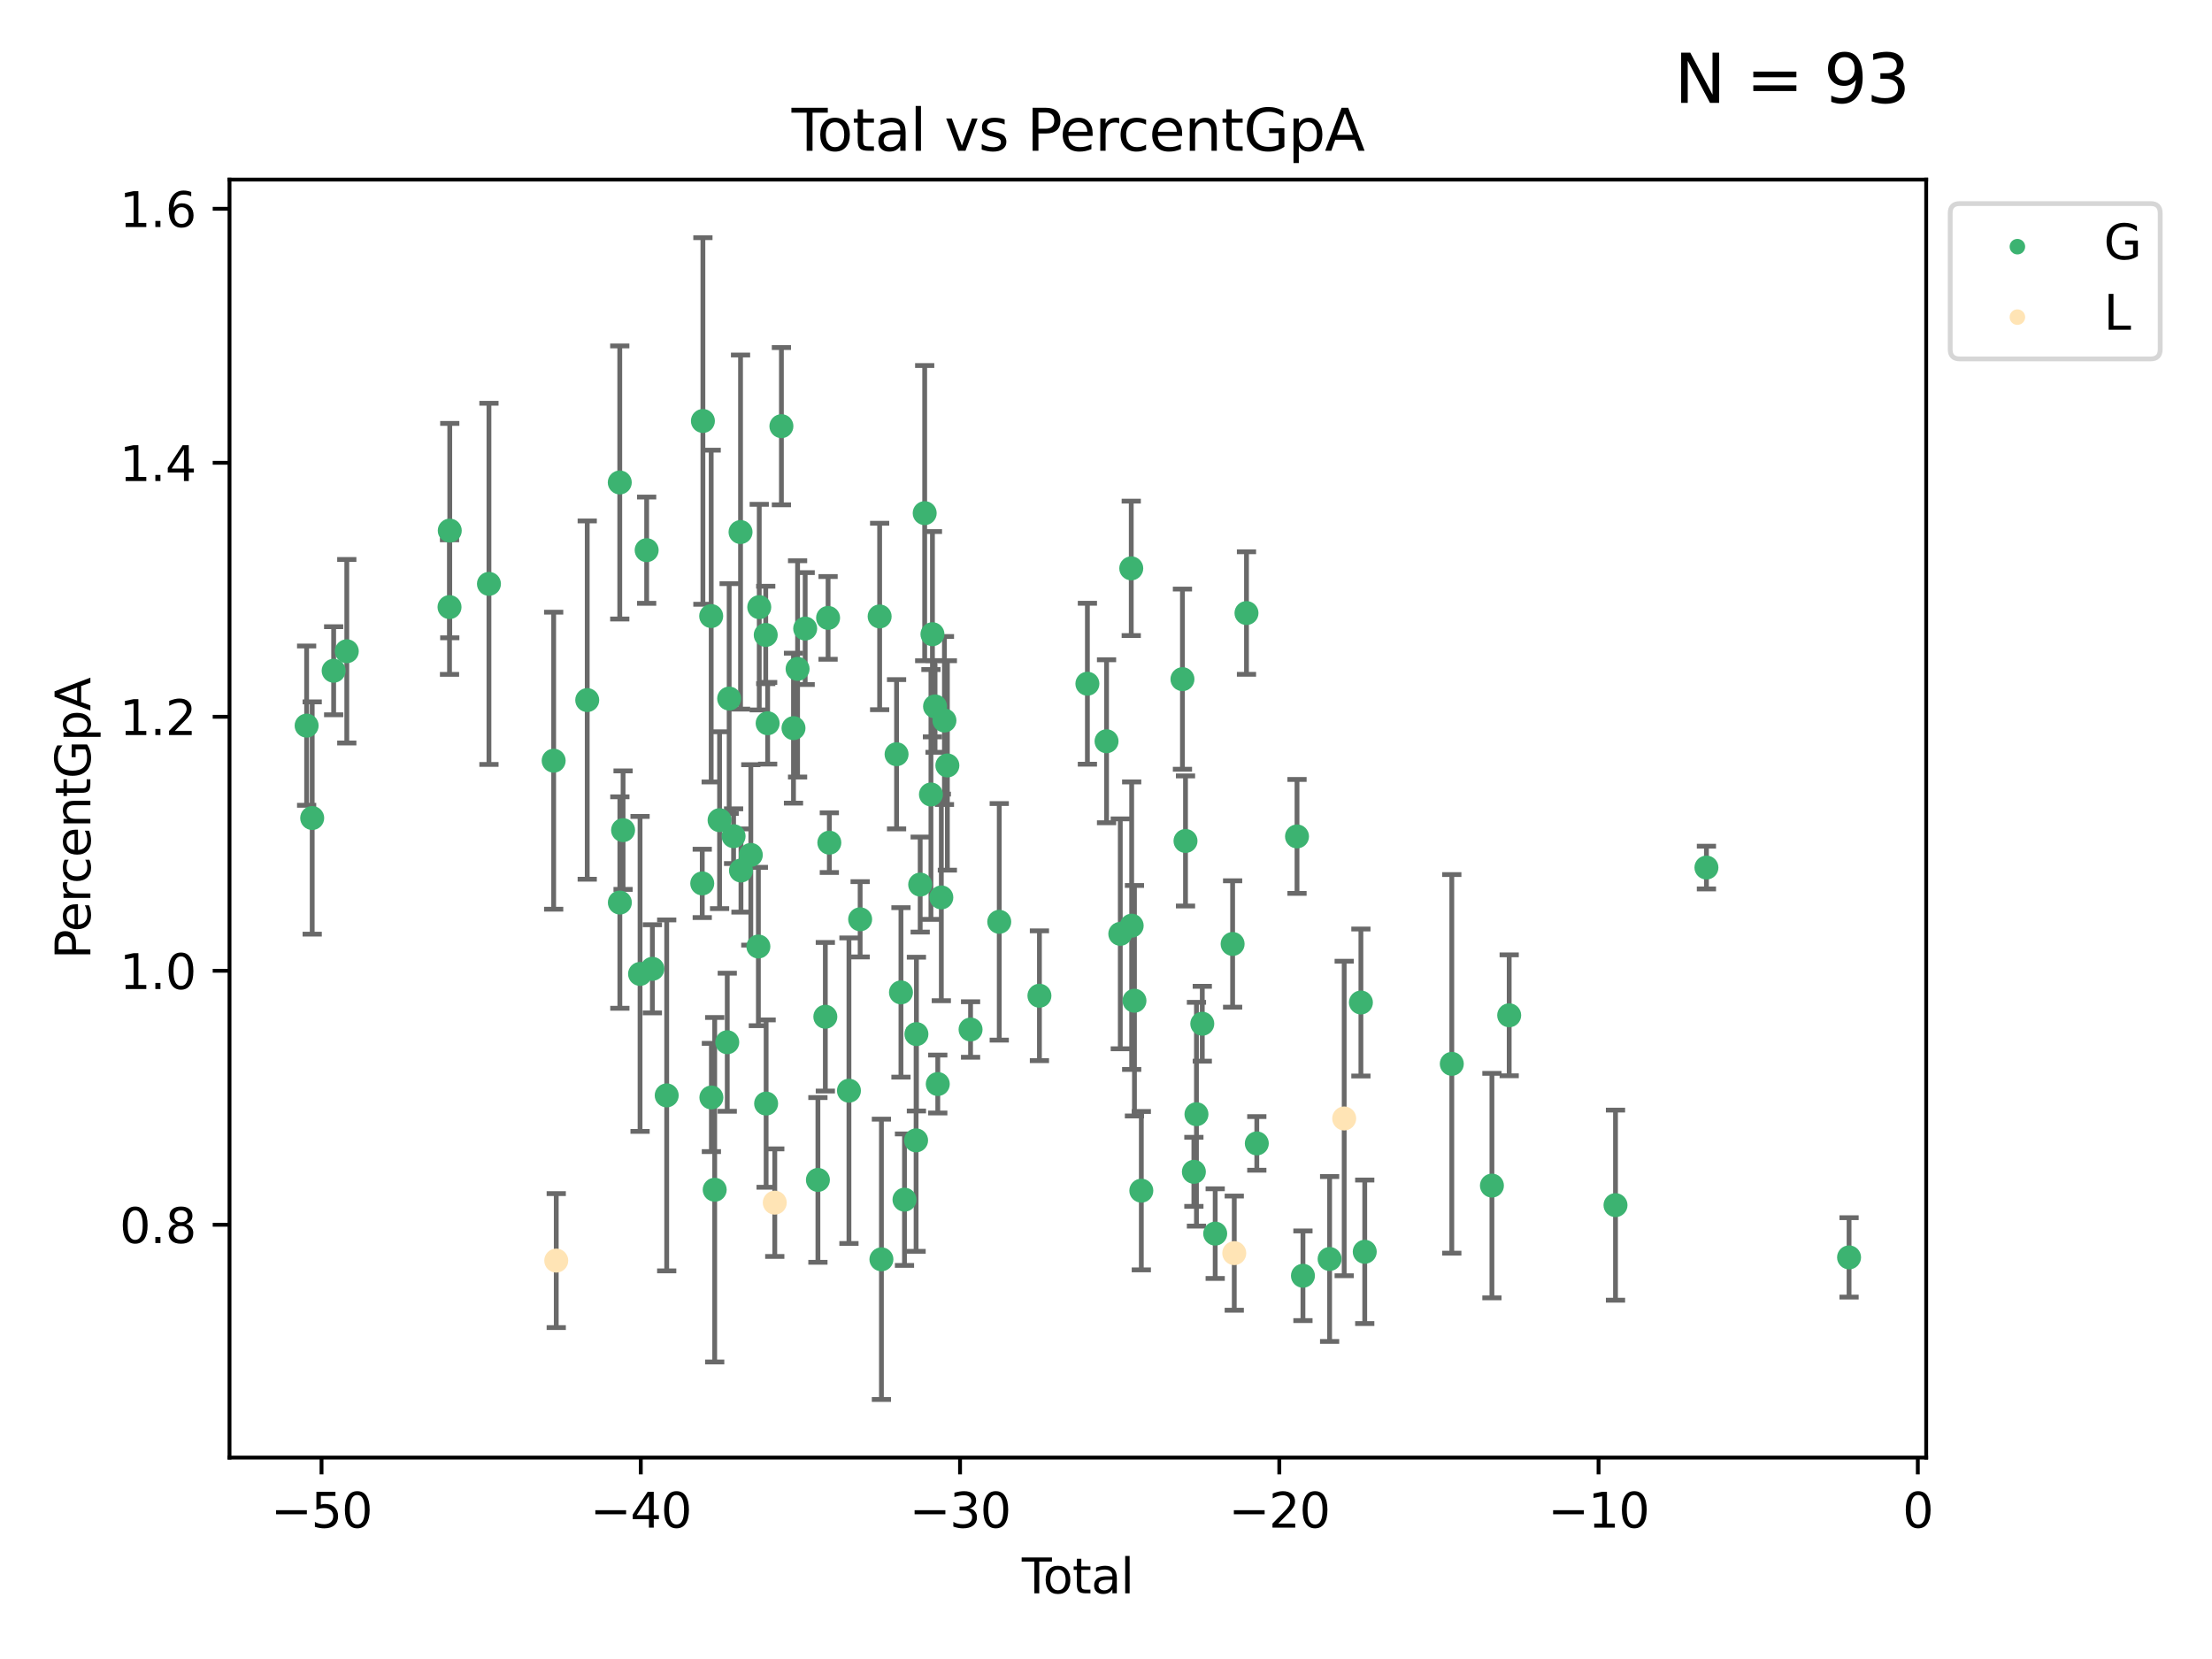 <?xml version="1.0" encoding="utf-8" standalone="no"?>
<!DOCTYPE svg PUBLIC "-//W3C//DTD SVG 1.1//EN"
  "http://www.w3.org/Graphics/SVG/1.1/DTD/svg11.dtd">
<svg xmlns:xlink="http://www.w3.org/1999/xlink" width="460.8pt" height="345.6pt" viewBox="0 0 460.8 345.6" xmlns="http://www.w3.org/2000/svg" version="1.1">
 <defs>
  <style type="text/css">*{stroke-linejoin: round; stroke-linecap: butt}</style>
 </defs>
 <g id="figure_1">
  <g id="patch_1">
   <path d="M 0 345.6 
L 460.8 345.6 
L 460.8 0 
L 0 0 
z
" style="fill: #ffffff"/>
  </g>
  <g id="axes_1">
   <g id="patch_2">
    <path d="M 47.81 303.64 
L 401.26 303.64 
L 401.26 37.411 
L 47.81 37.411 
z
" style="fill: #ffffff"/>
   </g>
   <g id="PathCollection_1">
    <defs>
     <path id="m1fe2a11bea" d="M 0 1.118 
C 0.297 1.118 0.581 1 0.791 0.791 
C 1 0.581 1.118 0.297 1.118 0 
C 1.118 -0.297 1 -0.581 0.791 -0.791 
C 0.581 -1 0.297 -1.118 0 -1.118 
C -0.297 -1.118 -0.581 -1 -0.791 -0.791 
C -1 -0.581 -1.118 -0.297 -1.118 0 
C -1.118 0.297 -1 0.581 -0.791 0.791 
C -0.581 1 -0.297 1.118 0 1.118 
z
" style="stroke: #3cb371"/>
    </defs>
    <g clip-path="url(#pa3df707016)">
     <use xlink:href="#m1fe2a11bea" x="63.876" y="151.162" style="fill: #3cb371; stroke: #3cb371"/>
     <use xlink:href="#m1fe2a11bea" x="65.037" y="170.409" style="fill: #3cb371; stroke: #3cb371"/>
     <use xlink:href="#m1fe2a11bea" x="69.506" y="139.727" style="fill: #3cb371; stroke: #3cb371"/>
     <use xlink:href="#m1fe2a11bea" x="72.242" y="135.666" style="fill: #3cb371; stroke: #3cb371"/>
     <use xlink:href="#m1fe2a11bea" x="93.643" y="126.468" style="fill: #3cb371; stroke: #3cb371"/>
     <use xlink:href="#m1fe2a11bea" x="93.694" y="110.534" style="fill: #3cb371; stroke: #3cb371"/>
     <use xlink:href="#m1fe2a11bea" x="101.857" y="121.629" style="fill: #3cb371; stroke: #3cb371"/>
     <use xlink:href="#m1fe2a11bea" x="115.339" y="158.465" style="fill: #3cb371; stroke: #3cb371"/>
     <use xlink:href="#m1fe2a11bea" x="122.33" y="145.84" style="fill: #3cb371; stroke: #3cb371"/>
     <use xlink:href="#m1fe2a11bea" x="129.109" y="100.505" style="fill: #3cb371; stroke: #3cb371"/>
     <use xlink:href="#m1fe2a11bea" x="129.127" y="188.018" style="fill: #3cb371; stroke: #3cb371"/>
     <use xlink:href="#m1fe2a11bea" x="129.799" y="172.935" style="fill: #3cb371; stroke: #3cb371"/>
     <use xlink:href="#m1fe2a11bea" x="133.335" y="202.885" style="fill: #3cb371; stroke: #3cb371"/>
     <use xlink:href="#m1fe2a11bea" x="134.71" y="114.612" style="fill: #3cb371; stroke: #3cb371"/>
     <use xlink:href="#m1fe2a11bea" x="135.902" y="201.823" style="fill: #3cb371; stroke: #3cb371"/>
     <use xlink:href="#m1fe2a11bea" x="138.886" y="228.191" style="fill: #3cb371; stroke: #3cb371"/>
     <use xlink:href="#m1fe2a11bea" x="146.291" y="184.031" style="fill: #3cb371; stroke: #3cb371"/>
     <use xlink:href="#m1fe2a11bea" x="146.428" y="87.695" style="fill: #3cb371; stroke: #3cb371"/>
     <use xlink:href="#m1fe2a11bea" x="148.153" y="128.336" style="fill: #3cb371; stroke: #3cb371"/>
     <use xlink:href="#m1fe2a11bea" x="148.195" y="228.624" style="fill: #3cb371; stroke: #3cb371"/>
     <use xlink:href="#m1fe2a11bea" x="148.885" y="247.845" style="fill: #3cb371; stroke: #3cb371"/>
     <use xlink:href="#m1fe2a11bea" x="149.9" y="170.857" style="fill: #3cb371; stroke: #3cb371"/>
     <use xlink:href="#m1fe2a11bea" x="151.502" y="217.116" style="fill: #3cb371; stroke: #3cb371"/>
     <use xlink:href="#m1fe2a11bea" x="151.897" y="145.522" style="fill: #3cb371; stroke: #3cb371"/>
     <use xlink:href="#m1fe2a11bea" x="152.82" y="174.193" style="fill: #3cb371; stroke: #3cb371"/>
     <use xlink:href="#m1fe2a11bea" x="154.268" y="110.837" style="fill: #3cb371; stroke: #3cb371"/>
     <use xlink:href="#m1fe2a11bea" x="154.358" y="181.343" style="fill: #3cb371; stroke: #3cb371"/>
     <use xlink:href="#m1fe2a11bea" x="156.409" y="178.094" style="fill: #3cb371; stroke: #3cb371"/>
     <use xlink:href="#m1fe2a11bea" x="157.983" y="197.176" style="fill: #3cb371; stroke: #3cb371"/>
     <use xlink:href="#m1fe2a11bea" x="158.166" y="126.478" style="fill: #3cb371; stroke: #3cb371"/>
     <use xlink:href="#m1fe2a11bea" x="159.515" y="132.272" style="fill: #3cb371; stroke: #3cb371"/>
     <use xlink:href="#m1fe2a11bea" x="159.597" y="229.896" style="fill: #3cb371; stroke: #3cb371"/>
     <use xlink:href="#m1fe2a11bea" x="159.915" y="150.669" style="fill: #3cb371; stroke: #3cb371"/>
     <use xlink:href="#m1fe2a11bea" x="162.781" y="88.779" style="fill: #3cb371; stroke: #3cb371"/>
     <use xlink:href="#m1fe2a11bea" x="165.3" y="151.685" style="fill: #3cb371; stroke: #3cb371"/>
     <use xlink:href="#m1fe2a11bea" x="166.152" y="139.343" style="fill: #3cb371; stroke: #3cb371"/>
     <use xlink:href="#m1fe2a11bea" x="167.733" y="130.939" style="fill: #3cb371; stroke: #3cb371"/>
     <use xlink:href="#m1fe2a11bea" x="170.386" y="245.801" style="fill: #3cb371; stroke: #3cb371"/>
     <use xlink:href="#m1fe2a11bea" x="171.932" y="211.808" style="fill: #3cb371; stroke: #3cb371"/>
     <use xlink:href="#m1fe2a11bea" x="172.505" y="128.721" style="fill: #3cb371; stroke: #3cb371"/>
     <use xlink:href="#m1fe2a11bea" x="172.766" y="175.541" style="fill: #3cb371; stroke: #3cb371"/>
     <use xlink:href="#m1fe2a11bea" x="176.851" y="227.212" style="fill: #3cb371; stroke: #3cb371"/>
     <use xlink:href="#m1fe2a11bea" x="179.184" y="191.505" style="fill: #3cb371; stroke: #3cb371"/>
     <use xlink:href="#m1fe2a11bea" x="183.245" y="128.418" style="fill: #3cb371; stroke: #3cb371"/>
     <use xlink:href="#m1fe2a11bea" x="183.616" y="262.34" style="fill: #3cb371; stroke: #3cb371"/>
     <use xlink:href="#m1fe2a11bea" x="186.771" y="157.121" style="fill: #3cb371; stroke: #3cb371"/>
     <use xlink:href="#m1fe2a11bea" x="187.687" y="206.733" style="fill: #3cb371; stroke: #3cb371"/>
     <use xlink:href="#m1fe2a11bea" x="188.421" y="249.912" style="fill: #3cb371; stroke: #3cb371"/>
     <use xlink:href="#m1fe2a11bea" x="190.838" y="237.561" style="fill: #3cb371; stroke: #3cb371"/>
     <use xlink:href="#m1fe2a11bea" x="190.907" y="215.423" style="fill: #3cb371; stroke: #3cb371"/>
     <use xlink:href="#m1fe2a11bea" x="191.692" y="184.272" style="fill: #3cb371; stroke: #3cb371"/>
     <use xlink:href="#m1fe2a11bea" x="192.63" y="106.897" style="fill: #3cb371; stroke: #3cb371"/>
     <use xlink:href="#m1fe2a11bea" x="193.932" y="165.501" style="fill: #3cb371; stroke: #3cb371"/>
     <use xlink:href="#m1fe2a11bea" x="194.246" y="132.118" style="fill: #3cb371; stroke: #3cb371"/>
     <use xlink:href="#m1fe2a11bea" x="194.788" y="147.163" style="fill: #3cb371; stroke: #3cb371"/>
     <use xlink:href="#m1fe2a11bea" x="195.356" y="225.824" style="fill: #3cb371; stroke: #3cb371"/>
     <use xlink:href="#m1fe2a11bea" x="196.095" y="186.948" style="fill: #3cb371; stroke: #3cb371"/>
     <use xlink:href="#m1fe2a11bea" x="196.744" y="150.093" style="fill: #3cb371; stroke: #3cb371"/>
     <use xlink:href="#m1fe2a11bea" x="197.355" y="159.457" style="fill: #3cb371; stroke: #3cb371"/>
     <use xlink:href="#m1fe2a11bea" x="202.186" y="214.463" style="fill: #3cb371; stroke: #3cb371"/>
     <use xlink:href="#m1fe2a11bea" x="208.162" y="192.031" style="fill: #3cb371; stroke: #3cb371"/>
     <use xlink:href="#m1fe2a11bea" x="216.532" y="207.43" style="fill: #3cb371; stroke: #3cb371"/>
     <use xlink:href="#m1fe2a11bea" x="226.525" y="142.433" style="fill: #3cb371; stroke: #3cb371"/>
     <use xlink:href="#m1fe2a11bea" x="230.513" y="154.417" style="fill: #3cb371; stroke: #3cb371"/>
     <use xlink:href="#m1fe2a11bea" x="233.378" y="194.535" style="fill: #3cb371; stroke: #3cb371"/>
     <use xlink:href="#m1fe2a11bea" x="235.66" y="118.397" style="fill: #3cb371; stroke: #3cb371"/>
     <use xlink:href="#m1fe2a11bea" x="235.749" y="192.836" style="fill: #3cb371; stroke: #3cb371"/>
     <use xlink:href="#m1fe2a11bea" x="236.328" y="208.468" style="fill: #3cb371; stroke: #3cb371"/>
     <use xlink:href="#m1fe2a11bea" x="237.758" y="248.039" style="fill: #3cb371; stroke: #3cb371"/>
     <use xlink:href="#m1fe2a11bea" x="246.326" y="141.481" style="fill: #3cb371; stroke: #3cb371"/>
     <use xlink:href="#m1fe2a11bea" x="246.962" y="175.188" style="fill: #3cb371; stroke: #3cb371"/>
     <use xlink:href="#m1fe2a11bea" x="248.707" y="244.111" style="fill: #3cb371; stroke: #3cb371"/>
     <use xlink:href="#m1fe2a11bea" x="249.244" y="232.11" style="fill: #3cb371; stroke: #3cb371"/>
     <use xlink:href="#m1fe2a11bea" x="250.458" y="213.262" style="fill: #3cb371; stroke: #3cb371"/>
     <use xlink:href="#m1fe2a11bea" x="253.148" y="256.983" style="fill: #3cb371; stroke: #3cb371"/>
     <use xlink:href="#m1fe2a11bea" x="256.777" y="196.646" style="fill: #3cb371; stroke: #3cb371"/>
     <use xlink:href="#m1fe2a11bea" x="259.666" y="127.711" style="fill: #3cb371; stroke: #3cb371"/>
     <use xlink:href="#m1fe2a11bea" x="261.815" y="238.194" style="fill: #3cb371; stroke: #3cb371"/>
     <use xlink:href="#m1fe2a11bea" x="270.191" y="174.243" style="fill: #3cb371; stroke: #3cb371"/>
     <use xlink:href="#m1fe2a11bea" x="271.427" y="265.764" style="fill: #3cb371; stroke: #3cb371"/>
     <use xlink:href="#m1fe2a11bea" x="276.983" y="262.273" style="fill: #3cb371; stroke: #3cb371"/>
     <use xlink:href="#m1fe2a11bea" x="283.501" y="208.837" style="fill: #3cb371; stroke: #3cb371"/>
     <use xlink:href="#m1fe2a11bea" x="284.301" y="260.77" style="fill: #3cb371; stroke: #3cb371"/>
     <use xlink:href="#m1fe2a11bea" x="302.436" y="221.621" style="fill: #3cb371; stroke: #3cb371"/>
     <use xlink:href="#m1fe2a11bea" x="310.795" y="246.98" style="fill: #3cb371; stroke: #3cb371"/>
     <use xlink:href="#m1fe2a11bea" x="314.392" y="211.505" style="fill: #3cb371; stroke: #3cb371"/>
     <use xlink:href="#m1fe2a11bea" x="336.538" y="251.053" style="fill: #3cb371; stroke: #3cb371"/>
     <use xlink:href="#m1fe2a11bea" x="355.481" y="180.729" style="fill: #3cb371; stroke: #3cb371"/>
     <use xlink:href="#m1fe2a11bea" x="385.194" y="261.936" style="fill: #3cb371; stroke: #3cb371"/>
    </g>
   </g>
   <g id="PathCollection_2">
    <defs>
     <path id="m17648cc90f" d="M 0 1.118 
C 0.297 1.118 0.581 1 0.791 0.791 
C 1 0.581 1.118 0.297 1.118 0 
C 1.118 -0.297 1 -0.581 0.791 -0.791 
C 0.581 -1 0.297 -1.118 0 -1.118 
C -0.297 -1.118 -0.581 -1 -0.791 -0.791 
C -1 -0.581 -1.118 -0.297 -1.118 0 
C -1.118 0.297 -1 0.581 -0.791 0.791 
C -0.581 1 -0.297 1.118 0 1.118 
z
" style="stroke: #ffe4b5"/>
    </defs>
    <g clip-path="url(#pa3df707016)">
     <use xlink:href="#m17648cc90f" x="115.877" y="262.605" style="fill: #ffe4b5; stroke: #ffe4b5"/>
     <use xlink:href="#m17648cc90f" x="161.399" y="250.536" style="fill: #ffe4b5; stroke: #ffe4b5"/>
     <use xlink:href="#m17648cc90f" x="257.12" y="261.052" style="fill: #ffe4b5; stroke: #ffe4b5"/>
     <use xlink:href="#m17648cc90f" x="280.02" y="232.997" style="fill: #ffe4b5; stroke: #ffe4b5"/>
    </g>
   </g>
   <g id="matplotlib.axis_1">
    <g id="xtick_1">
     <g id="line2d_1">
      <defs>
       <path id="me2e54af65c" d="M 0 0 
L 0 3.5 
" style="stroke: #000000; stroke-width: 0.8"/>
      </defs>
      <g>
       <use xlink:href="#me2e54af65c" x="66.981" y="303.64" style="stroke: #000000; stroke-width: 0.8"/>
      </g>
     </g>
     <g id="text_1">
      <!-- −50 -->
      <g transform="translate(56.429 318.238)scale(0.1 -0.1)">
       <defs>
        <path id="DejaVuSans-2212" d="M 678 2272 
L 4684 2272 
L 4684 1741 
L 678 1741 
L 678 2272 
z
" transform="scale(0.016)"/>
        <path id="DejaVuSans-35" d="M 691 4666 
L 3169 4666 
L 3169 4134 
L 1269 4134 
L 1269 2991 
Q 1406 3038 1543 3061 
Q 1681 3084 1819 3084 
Q 2600 3084 3056 2656 
Q 3513 2228 3513 1497 
Q 3513 744 3044 326 
Q 2575 -91 1722 -91 
Q 1428 -91 1123 -41 
Q 819 9 494 109 
L 494 744 
Q 775 591 1075 516 
Q 1375 441 1709 441 
Q 2250 441 2565 725 
Q 2881 1009 2881 1497 
Q 2881 1984 2565 2268 
Q 2250 2553 1709 2553 
Q 1456 2553 1204 2497 
Q 953 2441 691 2322 
L 691 4666 
z
" transform="scale(0.016)"/>
        <path id="DejaVuSans-30" d="M 2034 4250 
Q 1547 4250 1301 3770 
Q 1056 3291 1056 2328 
Q 1056 1369 1301 889 
Q 1547 409 2034 409 
Q 2525 409 2770 889 
Q 3016 1369 3016 2328 
Q 3016 3291 2770 3770 
Q 2525 4250 2034 4250 
z
M 2034 4750 
Q 2819 4750 3233 4129 
Q 3647 3509 3647 2328 
Q 3647 1150 3233 529 
Q 2819 -91 2034 -91 
Q 1250 -91 836 529 
Q 422 1150 422 2328 
Q 422 3509 836 4129 
Q 1250 4750 2034 4750 
z
" transform="scale(0.016)"/>
       </defs>
       <use xlink:href="#DejaVuSans-2212"/>
       <use xlink:href="#DejaVuSans-35" x="83.789"/>
       <use xlink:href="#DejaVuSans-30" x="147.412"/>
      </g>
     </g>
    </g>
    <g id="xtick_2">
     <g id="line2d_2">
      <g>
       <use xlink:href="#me2e54af65c" x="133.488" y="303.64" style="stroke: #000000; stroke-width: 0.8"/>
      </g>
     </g>
     <g id="text_2">
      <!-- −40 -->
      <g transform="translate(122.936 318.238)scale(0.1 -0.1)">
       <defs>
        <path id="DejaVuSans-34" d="M 2419 4116 
L 825 1625 
L 2419 1625 
L 2419 4116 
z
M 2253 4666 
L 3047 4666 
L 3047 1625 
L 3713 1625 
L 3713 1100 
L 3047 1100 
L 3047 0 
L 2419 0 
L 2419 1100 
L 313 1100 
L 313 1709 
L 2253 4666 
z
" transform="scale(0.016)"/>
       </defs>
       <use xlink:href="#DejaVuSans-2212"/>
       <use xlink:href="#DejaVuSans-34" x="83.789"/>
       <use xlink:href="#DejaVuSans-30" x="147.412"/>
      </g>
     </g>
    </g>
    <g id="xtick_3">
     <g id="line2d_3">
      <g>
       <use xlink:href="#me2e54af65c" x="199.995" y="303.64" style="stroke: #000000; stroke-width: 0.8"/>
      </g>
     </g>
     <g id="text_3">
      <!-- −30 -->
      <g transform="translate(189.443 318.238)scale(0.1 -0.1)">
       <defs>
        <path id="DejaVuSans-33" d="M 2597 2516 
Q 3050 2419 3304 2112 
Q 3559 1806 3559 1356 
Q 3559 666 3084 287 
Q 2609 -91 1734 -91 
Q 1441 -91 1130 -33 
Q 819 25 488 141 
L 488 750 
Q 750 597 1062 519 
Q 1375 441 1716 441 
Q 2309 441 2620 675 
Q 2931 909 2931 1356 
Q 2931 1769 2642 2001 
Q 2353 2234 1838 2234 
L 1294 2234 
L 1294 2753 
L 1863 2753 
Q 2328 2753 2575 2939 
Q 2822 3125 2822 3475 
Q 2822 3834 2567 4026 
Q 2313 4219 1838 4219 
Q 1578 4219 1281 4162 
Q 984 4106 628 3988 
L 628 4550 
Q 988 4650 1302 4700 
Q 1616 4750 1894 4750 
Q 2613 4750 3031 4423 
Q 3450 4097 3450 3541 
Q 3450 3153 3228 2886 
Q 3006 2619 2597 2516 
z
" transform="scale(0.016)"/>
       </defs>
       <use xlink:href="#DejaVuSans-2212"/>
       <use xlink:href="#DejaVuSans-33" x="83.789"/>
       <use xlink:href="#DejaVuSans-30" x="147.412"/>
      </g>
     </g>
    </g>
    <g id="xtick_4">
     <g id="line2d_4">
      <g>
       <use xlink:href="#me2e54af65c" x="266.502" y="303.64" style="stroke: #000000; stroke-width: 0.8"/>
      </g>
     </g>
     <g id="text_4">
      <!-- −20 -->
      <g transform="translate(255.95 318.238)scale(0.1 -0.1)">
       <defs>
        <path id="DejaVuSans-32" d="M 1228 531 
L 3431 531 
L 3431 0 
L 469 0 
L 469 531 
Q 828 903 1448 1529 
Q 2069 2156 2228 2338 
Q 2531 2678 2651 2914 
Q 2772 3150 2772 3378 
Q 2772 3750 2511 3984 
Q 2250 4219 1831 4219 
Q 1534 4219 1204 4116 
Q 875 4013 500 3803 
L 500 4441 
Q 881 4594 1212 4672 
Q 1544 4750 1819 4750 
Q 2544 4750 2975 4387 
Q 3406 4025 3406 3419 
Q 3406 3131 3298 2873 
Q 3191 2616 2906 2266 
Q 2828 2175 2409 1742 
Q 1991 1309 1228 531 
z
" transform="scale(0.016)"/>
       </defs>
       <use xlink:href="#DejaVuSans-2212"/>
       <use xlink:href="#DejaVuSans-32" x="83.789"/>
       <use xlink:href="#DejaVuSans-30" x="147.412"/>
      </g>
     </g>
    </g>
    <g id="xtick_5">
     <g id="line2d_5">
      <g>
       <use xlink:href="#me2e54af65c" x="333.009" y="303.64" style="stroke: #000000; stroke-width: 0.8"/>
      </g>
     </g>
     <g id="text_5">
      <!-- −10 -->
      <g transform="translate(322.457 318.238)scale(0.1 -0.1)">
       <defs>
        <path id="DejaVuSans-31" d="M 794 531 
L 1825 531 
L 1825 4091 
L 703 3866 
L 703 4441 
L 1819 4666 
L 2450 4666 
L 2450 531 
L 3481 531 
L 3481 0 
L 794 0 
L 794 531 
z
" transform="scale(0.016)"/>
       </defs>
       <use xlink:href="#DejaVuSans-2212"/>
       <use xlink:href="#DejaVuSans-31" x="83.789"/>
       <use xlink:href="#DejaVuSans-30" x="147.412"/>
      </g>
     </g>
    </g>
    <g id="xtick_6">
     <g id="line2d_6">
      <g>
       <use xlink:href="#me2e54af65c" x="399.516" y="303.64" style="stroke: #000000; stroke-width: 0.8"/>
      </g>
     </g>
     <g id="text_6">
      <!-- 0 -->
      <g transform="translate(396.335 318.238)scale(0.1 -0.1)">
       <use xlink:href="#DejaVuSans-30"/>
      </g>
     </g>
    </g>
    <g id="text_7">
     <!-- Total -->
     <g transform="translate(212.858 331.917)scale(0.1 -0.1)">
      <defs>
       <path id="DejaVuSans-54" d="M -19 4666 
L 3928 4666 
L 3928 4134 
L 2272 4134 
L 2272 0 
L 1638 0 
L 1638 4134 
L -19 4134 
L -19 4666 
z
" transform="scale(0.016)"/>
       <path id="DejaVuSans-6f" d="M 1959 3097 
Q 1497 3097 1228 2736 
Q 959 2375 959 1747 
Q 959 1119 1226 758 
Q 1494 397 1959 397 
Q 2419 397 2687 759 
Q 2956 1122 2956 1747 
Q 2956 2369 2687 2733 
Q 2419 3097 1959 3097 
z
M 1959 3584 
Q 2709 3584 3137 3096 
Q 3566 2609 3566 1747 
Q 3566 888 3137 398 
Q 2709 -91 1959 -91 
Q 1206 -91 779 398 
Q 353 888 353 1747 
Q 353 2609 779 3096 
Q 1206 3584 1959 3584 
z
" transform="scale(0.016)"/>
       <path id="DejaVuSans-74" d="M 1172 4494 
L 1172 3500 
L 2356 3500 
L 2356 3053 
L 1172 3053 
L 1172 1153 
Q 1172 725 1289 603 
Q 1406 481 1766 481 
L 2356 481 
L 2356 0 
L 1766 0 
Q 1100 0 847 248 
Q 594 497 594 1153 
L 594 3053 
L 172 3053 
L 172 3500 
L 594 3500 
L 594 4494 
L 1172 4494 
z
" transform="scale(0.016)"/>
       <path id="DejaVuSans-61" d="M 2194 1759 
Q 1497 1759 1228 1600 
Q 959 1441 959 1056 
Q 959 750 1161 570 
Q 1363 391 1709 391 
Q 2188 391 2477 730 
Q 2766 1069 2766 1631 
L 2766 1759 
L 2194 1759 
z
M 3341 1997 
L 3341 0 
L 2766 0 
L 2766 531 
Q 2569 213 2275 61 
Q 1981 -91 1556 -91 
Q 1019 -91 701 211 
Q 384 513 384 1019 
Q 384 1609 779 1909 
Q 1175 2209 1959 2209 
L 2766 2209 
L 2766 2266 
Q 2766 2663 2505 2880 
Q 2244 3097 1772 3097 
Q 1472 3097 1187 3025 
Q 903 2953 641 2809 
L 641 3341 
Q 956 3463 1253 3523 
Q 1550 3584 1831 3584 
Q 2591 3584 2966 3190 
Q 3341 2797 3341 1997 
z
" transform="scale(0.016)"/>
       <path id="DejaVuSans-6c" d="M 603 4863 
L 1178 4863 
L 1178 0 
L 603 0 
L 603 4863 
z
" transform="scale(0.016)"/>
      </defs>
      <use xlink:href="#DejaVuSans-54"/>
      <use xlink:href="#DejaVuSans-6f" x="44.084"/>
      <use xlink:href="#DejaVuSans-74" x="105.266"/>
      <use xlink:href="#DejaVuSans-61" x="144.475"/>
      <use xlink:href="#DejaVuSans-6c" x="205.754"/>
     </g>
    </g>
   </g>
   <g id="matplotlib.axis_2">
    <g id="ytick_1">
     <g id="line2d_7">
      <defs>
       <path id="m8d38e91a88" d="M 0 0 
L -3.5 0 
" style="stroke: #000000; stroke-width: 0.8"/>
      </defs>
      <g>
       <use xlink:href="#m8d38e91a88" x="47.81" y="255.146" style="stroke: #000000; stroke-width: 0.8"/>
      </g>
     </g>
     <g id="text_8">
      <!-- 0.8 -->
      <g transform="translate(24.907 258.945)scale(0.1 -0.1)">
       <defs>
        <path id="DejaVuSans-2e" d="M 684 794 
L 1344 794 
L 1344 0 
L 684 0 
L 684 794 
z
" transform="scale(0.016)"/>
        <path id="DejaVuSans-38" d="M 2034 2216 
Q 1584 2216 1326 1975 
Q 1069 1734 1069 1313 
Q 1069 891 1326 650 
Q 1584 409 2034 409 
Q 2484 409 2743 651 
Q 3003 894 3003 1313 
Q 3003 1734 2745 1975 
Q 2488 2216 2034 2216 
z
M 1403 2484 
Q 997 2584 770 2862 
Q 544 3141 544 3541 
Q 544 4100 942 4425 
Q 1341 4750 2034 4750 
Q 2731 4750 3128 4425 
Q 3525 4100 3525 3541 
Q 3525 3141 3298 2862 
Q 3072 2584 2669 2484 
Q 3125 2378 3379 2068 
Q 3634 1759 3634 1313 
Q 3634 634 3220 271 
Q 2806 -91 2034 -91 
Q 1263 -91 848 271 
Q 434 634 434 1313 
Q 434 1759 690 2068 
Q 947 2378 1403 2484 
z
M 1172 3481 
Q 1172 3119 1398 2916 
Q 1625 2713 2034 2713 
Q 2441 2713 2670 2916 
Q 2900 3119 2900 3481 
Q 2900 3844 2670 4047 
Q 2441 4250 2034 4250 
Q 1625 4250 1398 4047 
Q 1172 3844 1172 3481 
z
" transform="scale(0.016)"/>
       </defs>
       <use xlink:href="#DejaVuSans-30"/>
       <use xlink:href="#DejaVuSans-2e" x="63.623"/>
       <use xlink:href="#DejaVuSans-38" x="95.41"/>
      </g>
     </g>
    </g>
    <g id="ytick_2">
     <g id="line2d_8">
      <g>
       <use xlink:href="#m8d38e91a88" x="47.81" y="202.232" style="stroke: #000000; stroke-width: 0.8"/>
      </g>
     </g>
     <g id="text_9">
      <!-- 1.0 -->
      <g transform="translate(24.907 206.032)scale(0.1 -0.1)">
       <use xlink:href="#DejaVuSans-31"/>
       <use xlink:href="#DejaVuSans-2e" x="63.623"/>
       <use xlink:href="#DejaVuSans-30" x="95.41"/>
      </g>
     </g>
    </g>
    <g id="ytick_3">
     <g id="line2d_9">
      <g>
       <use xlink:href="#m8d38e91a88" x="47.81" y="149.319" style="stroke: #000000; stroke-width: 0.8"/>
      </g>
     </g>
     <g id="text_10">
      <!-- 1.2 -->
      <g transform="translate(24.907 153.118)scale(0.1 -0.1)">
       <use xlink:href="#DejaVuSans-31"/>
       <use xlink:href="#DejaVuSans-2e" x="63.623"/>
       <use xlink:href="#DejaVuSans-32" x="95.41"/>
      </g>
     </g>
    </g>
    <g id="ytick_4">
     <g id="line2d_10">
      <g>
       <use xlink:href="#m8d38e91a88" x="47.81" y="96.406" style="stroke: #000000; stroke-width: 0.8"/>
      </g>
     </g>
     <g id="text_11">
      <!-- 1.4 -->
      <g transform="translate(24.907 100.205)scale(0.1 -0.1)">
       <use xlink:href="#DejaVuSans-31"/>
       <use xlink:href="#DejaVuSans-2e" x="63.623"/>
       <use xlink:href="#DejaVuSans-34" x="95.41"/>
      </g>
     </g>
    </g>
    <g id="ytick_5">
     <g id="line2d_11">
      <g>
       <use xlink:href="#m8d38e91a88" x="47.81" y="43.492" style="stroke: #000000; stroke-width: 0.8"/>
      </g>
     </g>
     <g id="text_12">
      <!-- 1.6 -->
      <g transform="translate(24.907 47.292)scale(0.1 -0.1)">
       <defs>
        <path id="DejaVuSans-36" d="M 2113 2584 
Q 1688 2584 1439 2293 
Q 1191 2003 1191 1497 
Q 1191 994 1439 701 
Q 1688 409 2113 409 
Q 2538 409 2786 701 
Q 3034 994 3034 1497 
Q 3034 2003 2786 2293 
Q 2538 2584 2113 2584 
z
M 3366 4563 
L 3366 3988 
Q 3128 4100 2886 4159 
Q 2644 4219 2406 4219 
Q 1781 4219 1451 3797 
Q 1122 3375 1075 2522 
Q 1259 2794 1537 2939 
Q 1816 3084 2150 3084 
Q 2853 3084 3261 2657 
Q 3669 2231 3669 1497 
Q 3669 778 3244 343 
Q 2819 -91 2113 -91 
Q 1303 -91 875 529 
Q 447 1150 447 2328 
Q 447 3434 972 4092 
Q 1497 4750 2381 4750 
Q 2619 4750 2861 4703 
Q 3103 4656 3366 4563 
z
" transform="scale(0.016)"/>
       </defs>
       <use xlink:href="#DejaVuSans-31"/>
       <use xlink:href="#DejaVuSans-2e" x="63.623"/>
       <use xlink:href="#DejaVuSans-36" x="95.41"/>
      </g>
     </g>
    </g>
    <g id="text_13">
     <!-- PercentGpA -->
     <g transform="translate(18.827 199.802)rotate(-90)scale(0.1 -0.1)">
      <defs>
       <path id="DejaVuSans-50" d="M 1259 4147 
L 1259 2394 
L 2053 2394 
Q 2494 2394 2734 2622 
Q 2975 2850 2975 3272 
Q 2975 3691 2734 3919 
Q 2494 4147 2053 4147 
L 1259 4147 
z
M 628 4666 
L 2053 4666 
Q 2838 4666 3239 4311 
Q 3641 3956 3641 3272 
Q 3641 2581 3239 2228 
Q 2838 1875 2053 1875 
L 1259 1875 
L 1259 0 
L 628 0 
L 628 4666 
z
" transform="scale(0.016)"/>
       <path id="DejaVuSans-65" d="M 3597 1894 
L 3597 1613 
L 953 1613 
Q 991 1019 1311 708 
Q 1631 397 2203 397 
Q 2534 397 2845 478 
Q 3156 559 3463 722 
L 3463 178 
Q 3153 47 2828 -22 
Q 2503 -91 2169 -91 
Q 1331 -91 842 396 
Q 353 884 353 1716 
Q 353 2575 817 3079 
Q 1281 3584 2069 3584 
Q 2775 3584 3186 3129 
Q 3597 2675 3597 1894 
z
M 3022 2063 
Q 3016 2534 2758 2815 
Q 2500 3097 2075 3097 
Q 1594 3097 1305 2825 
Q 1016 2553 972 2059 
L 3022 2063 
z
" transform="scale(0.016)"/>
       <path id="DejaVuSans-72" d="M 2631 2963 
Q 2534 3019 2420 3045 
Q 2306 3072 2169 3072 
Q 1681 3072 1420 2755 
Q 1159 2438 1159 1844 
L 1159 0 
L 581 0 
L 581 3500 
L 1159 3500 
L 1159 2956 
Q 1341 3275 1631 3429 
Q 1922 3584 2338 3584 
Q 2397 3584 2469 3576 
Q 2541 3569 2628 3553 
L 2631 2963 
z
" transform="scale(0.016)"/>
       <path id="DejaVuSans-63" d="M 3122 3366 
L 3122 2828 
Q 2878 2963 2633 3030 
Q 2388 3097 2138 3097 
Q 1578 3097 1268 2742 
Q 959 2388 959 1747 
Q 959 1106 1268 751 
Q 1578 397 2138 397 
Q 2388 397 2633 464 
Q 2878 531 3122 666 
L 3122 134 
Q 2881 22 2623 -34 
Q 2366 -91 2075 -91 
Q 1284 -91 818 406 
Q 353 903 353 1747 
Q 353 2603 823 3093 
Q 1294 3584 2113 3584 
Q 2378 3584 2631 3529 
Q 2884 3475 3122 3366 
z
" transform="scale(0.016)"/>
       <path id="DejaVuSans-6e" d="M 3513 2113 
L 3513 0 
L 2938 0 
L 2938 2094 
Q 2938 2591 2744 2837 
Q 2550 3084 2163 3084 
Q 1697 3084 1428 2787 
Q 1159 2491 1159 1978 
L 1159 0 
L 581 0 
L 581 3500 
L 1159 3500 
L 1159 2956 
Q 1366 3272 1645 3428 
Q 1925 3584 2291 3584 
Q 2894 3584 3203 3211 
Q 3513 2838 3513 2113 
z
" transform="scale(0.016)"/>
       <path id="DejaVuSans-47" d="M 3809 666 
L 3809 1919 
L 2778 1919 
L 2778 2438 
L 4434 2438 
L 4434 434 
Q 4069 175 3628 42 
Q 3188 -91 2688 -91 
Q 1594 -91 976 548 
Q 359 1188 359 2328 
Q 359 3472 976 4111 
Q 1594 4750 2688 4750 
Q 3144 4750 3555 4637 
Q 3966 4525 4313 4306 
L 4313 3634 
Q 3963 3931 3569 4081 
Q 3175 4231 2741 4231 
Q 1884 4231 1454 3753 
Q 1025 3275 1025 2328 
Q 1025 1384 1454 906 
Q 1884 428 2741 428 
Q 3075 428 3337 486 
Q 3600 544 3809 666 
z
" transform="scale(0.016)"/>
       <path id="DejaVuSans-70" d="M 1159 525 
L 1159 -1331 
L 581 -1331 
L 581 3500 
L 1159 3500 
L 1159 2969 
Q 1341 3281 1617 3432 
Q 1894 3584 2278 3584 
Q 2916 3584 3314 3078 
Q 3713 2572 3713 1747 
Q 3713 922 3314 415 
Q 2916 -91 2278 -91 
Q 1894 -91 1617 61 
Q 1341 213 1159 525 
z
M 3116 1747 
Q 3116 2381 2855 2742 
Q 2594 3103 2138 3103 
Q 1681 3103 1420 2742 
Q 1159 2381 1159 1747 
Q 1159 1113 1420 752 
Q 1681 391 2138 391 
Q 2594 391 2855 752 
Q 3116 1113 3116 1747 
z
" transform="scale(0.016)"/>
       <path id="DejaVuSans-41" d="M 2188 4044 
L 1331 1722 
L 3047 1722 
L 2188 4044 
z
M 1831 4666 
L 2547 4666 
L 4325 0 
L 3669 0 
L 3244 1197 
L 1141 1197 
L 716 0 
L 50 0 
L 1831 4666 
z
" transform="scale(0.016)"/>
      </defs>
      <use xlink:href="#DejaVuSans-50"/>
      <use xlink:href="#DejaVuSans-65" x="56.678"/>
      <use xlink:href="#DejaVuSans-72" x="118.201"/>
      <use xlink:href="#DejaVuSans-63" x="157.064"/>
      <use xlink:href="#DejaVuSans-65" x="212.045"/>
      <use xlink:href="#DejaVuSans-6e" x="273.568"/>
      <use xlink:href="#DejaVuSans-74" x="336.947"/>
      <use xlink:href="#DejaVuSans-47" x="376.156"/>
      <use xlink:href="#DejaVuSans-70" x="453.646"/>
      <use xlink:href="#DejaVuSans-41" x="517.123"/>
     </g>
    </g>
   </g>
   <g id="LineCollection_1">
    <path d="M 63.876 167.755 
L 63.876 134.569 
" clip-path="url(#pa3df707016)" style="fill: none; stroke: #696969"/>
    <path d="M 65.037 194.602 
L 65.037 146.215 
" clip-path="url(#pa3df707016)" style="fill: none; stroke: #696969"/>
    <path d="M 69.506 148.902 
L 69.506 130.552 
" clip-path="url(#pa3df707016)" style="fill: none; stroke: #696969"/>
    <path d="M 72.242 154.781 
L 72.242 116.551 
" clip-path="url(#pa3df707016)" style="fill: none; stroke: #696969"/>
    <path d="M 93.643 140.483 
L 93.643 112.452 
" clip-path="url(#pa3df707016)" style="fill: none; stroke: #696969"/>
    <path d="M 93.694 132.866 
L 93.694 88.202 
" clip-path="url(#pa3df707016)" style="fill: none; stroke: #696969"/>
    <path d="M 101.857 159.25 
L 101.857 84.009 
" clip-path="url(#pa3df707016)" style="fill: none; stroke: #696969"/>
    <path d="M 115.339 189.402 
L 115.339 127.528 
" clip-path="url(#pa3df707016)" style="fill: none; stroke: #696969"/>
    <path d="M 122.33 183.157 
L 122.33 108.522 
" clip-path="url(#pa3df707016)" style="fill: none; stroke: #696969"/>
    <path d="M 129.109 128.95 
L 129.109 72.059 
" clip-path="url(#pa3df707016)" style="fill: none; stroke: #696969"/>
    <path d="M 129.127 210.04 
L 129.127 165.996 
" clip-path="url(#pa3df707016)" style="fill: none; stroke: #696969"/>
    <path d="M 129.799 185.278 
L 129.799 160.592 
" clip-path="url(#pa3df707016)" style="fill: none; stroke: #696969"/>
    <path d="M 133.335 235.691 
L 133.335 170.08 
" clip-path="url(#pa3df707016)" style="fill: none; stroke: #696969"/>
    <path d="M 134.71 125.683 
L 134.71 103.542 
" clip-path="url(#pa3df707016)" style="fill: none; stroke: #696969"/>
    <path d="M 135.902 211.007 
L 135.902 192.639 
" clip-path="url(#pa3df707016)" style="fill: none; stroke: #696969"/>
    <path d="M 138.886 264.743 
L 138.886 191.638 
" clip-path="url(#pa3df707016)" style="fill: none; stroke: #696969"/>
    <path d="M 146.291 191.15 
L 146.291 176.912 
" clip-path="url(#pa3df707016)" style="fill: none; stroke: #696969"/>
    <path d="M 146.428 125.878 
L 146.428 49.513 
" clip-path="url(#pa3df707016)" style="fill: none; stroke: #696969"/>
    <path d="M 148.153 162.899 
L 148.153 93.772 
" clip-path="url(#pa3df707016)" style="fill: none; stroke: #696969"/>
    <path d="M 148.195 239.898 
L 148.195 217.35 
" clip-path="url(#pa3df707016)" style="fill: none; stroke: #696969"/>
    <path d="M 148.885 283.726 
L 148.885 211.965 
" clip-path="url(#pa3df707016)" style="fill: none; stroke: #696969"/>
    <path d="M 149.9 189.274 
L 149.9 152.439 
" clip-path="url(#pa3df707016)" style="fill: none; stroke: #696969"/>
    <path d="M 151.502 231.496 
L 151.502 202.735 
" clip-path="url(#pa3df707016)" style="fill: none; stroke: #696969"/>
    <path d="M 151.897 169.459 
L 151.897 121.585 
" clip-path="url(#pa3df707016)" style="fill: none; stroke: #696969"/>
    <path d="M 152.82 179.892 
L 152.82 168.494 
" clip-path="url(#pa3df707016)" style="fill: none; stroke: #696969"/>
    <path d="M 154.268 147.722 
L 154.268 73.951 
" clip-path="url(#pa3df707016)" style="fill: none; stroke: #696969"/>
    <path d="M 154.358 190.01 
L 154.358 172.676 
" clip-path="url(#pa3df707016)" style="fill: none; stroke: #696969"/>
    <path d="M 156.409 196.887 
L 156.409 159.301 
" clip-path="url(#pa3df707016)" style="fill: none; stroke: #696969"/>
    <path d="M 157.983 213.67 
L 157.983 180.682 
" clip-path="url(#pa3df707016)" style="fill: none; stroke: #696969"/>
    <path d="M 158.166 147.896 
L 158.166 105.061 
" clip-path="url(#pa3df707016)" style="fill: none; stroke: #696969"/>
    <path d="M 159.515 142.424 
L 159.515 122.121 
" clip-path="url(#pa3df707016)" style="fill: none; stroke: #696969"/>
    <path d="M 159.597 247.331 
L 159.597 212.462 
" clip-path="url(#pa3df707016)" style="fill: none; stroke: #696969"/>
    <path d="M 159.915 159.175 
L 159.915 142.162 
" clip-path="url(#pa3df707016)" style="fill: none; stroke: #696969"/>
    <path d="M 162.781 105.16 
L 162.781 72.399 
" clip-path="url(#pa3df707016)" style="fill: none; stroke: #696969"/>
    <path d="M 165.3 167.304 
L 165.3 136.067 
" clip-path="url(#pa3df707016)" style="fill: none; stroke: #696969"/>
    <path d="M 166.152 161.868 
L 166.152 116.819 
" clip-path="url(#pa3df707016)" style="fill: none; stroke: #696969"/>
    <path d="M 167.733 142.596 
L 167.733 119.282 
" clip-path="url(#pa3df707016)" style="fill: none; stroke: #696969"/>
    <path d="M 170.386 262.957 
L 170.386 228.645 
" clip-path="url(#pa3df707016)" style="fill: none; stroke: #696969"/>
    <path d="M 171.932 227.282 
L 171.932 196.334 
" clip-path="url(#pa3df707016)" style="fill: none; stroke: #696969"/>
    <path d="M 172.505 137.34 
L 172.505 120.102 
" clip-path="url(#pa3df707016)" style="fill: none; stroke: #696969"/>
    <path d="M 172.766 181.757 
L 172.766 169.325 
" clip-path="url(#pa3df707016)" style="fill: none; stroke: #696969"/>
    <path d="M 176.851 259.035 
L 176.851 195.388 
" clip-path="url(#pa3df707016)" style="fill: none; stroke: #696969"/>
    <path d="M 179.184 199.348 
L 179.184 183.663 
" clip-path="url(#pa3df707016)" style="fill: none; stroke: #696969"/>
    <path d="M 183.245 147.839 
L 183.245 108.998 
" clip-path="url(#pa3df707016)" style="fill: none; stroke: #696969"/>
    <path d="M 183.616 291.539 
L 183.616 233.14 
" clip-path="url(#pa3df707016)" style="fill: none; stroke: #696969"/>
    <path d="M 186.771 172.669 
L 186.771 141.573 
" clip-path="url(#pa3df707016)" style="fill: none; stroke: #696969"/>
    <path d="M 187.687 224.382 
L 187.687 189.084 
" clip-path="url(#pa3df707016)" style="fill: none; stroke: #696969"/>
    <path d="M 188.421 263.607 
L 188.421 236.218 
" clip-path="url(#pa3df707016)" style="fill: none; stroke: #696969"/>
    <path d="M 190.838 260.675 
L 190.838 214.447 
" clip-path="url(#pa3df707016)" style="fill: none; stroke: #696969"/>
    <path d="M 190.907 231.442 
L 190.907 199.404 
" clip-path="url(#pa3df707016)" style="fill: none; stroke: #696969"/>
    <path d="M 191.692 194.167 
L 191.692 174.376 
" clip-path="url(#pa3df707016)" style="fill: none; stroke: #696969"/>
    <path d="M 192.63 137.645 
L 192.63 76.149 
" clip-path="url(#pa3df707016)" style="fill: none; stroke: #696969"/>
    <path d="M 193.932 191.52 
L 193.932 139.482 
" clip-path="url(#pa3df707016)" style="fill: none; stroke: #696969"/>
    <path d="M 194.246 153.501 
L 194.246 110.736 
" clip-path="url(#pa3df707016)" style="fill: none; stroke: #696969"/>
    <path d="M 194.788 156.715 
L 194.788 137.611 
" clip-path="url(#pa3df707016)" style="fill: none; stroke: #696969"/>
    <path d="M 195.356 231.86 
L 195.356 219.788 
" clip-path="url(#pa3df707016)" style="fill: none; stroke: #696969"/>
    <path d="M 196.095 208.467 
L 196.095 165.429 
" clip-path="url(#pa3df707016)" style="fill: none; stroke: #696969"/>
    <path d="M 196.744 167.593 
L 196.744 132.592 
" clip-path="url(#pa3df707016)" style="fill: none; stroke: #696969"/>
    <path d="M 197.355 181.27 
L 197.355 137.644 
" clip-path="url(#pa3df707016)" style="fill: none; stroke: #696969"/>
    <path d="M 202.186 220.245 
L 202.186 208.681 
" clip-path="url(#pa3df707016)" style="fill: none; stroke: #696969"/>
    <path d="M 208.162 216.673 
L 208.162 167.39 
" clip-path="url(#pa3df707016)" style="fill: none; stroke: #696969"/>
    <path d="M 216.532 220.952 
L 216.532 193.908 
" clip-path="url(#pa3df707016)" style="fill: none; stroke: #696969"/>
    <path d="M 226.525 159.197 
L 226.525 125.668 
" clip-path="url(#pa3df707016)" style="fill: none; stroke: #696969"/>
    <path d="M 230.513 171.394 
L 230.513 137.44 
" clip-path="url(#pa3df707016)" style="fill: none; stroke: #696969"/>
    <path d="M 233.378 218.479 
L 233.378 170.591 
" clip-path="url(#pa3df707016)" style="fill: none; stroke: #696969"/>
    <path d="M 235.66 132.401 
L 235.66 104.393 
" clip-path="url(#pa3df707016)" style="fill: none; stroke: #696969"/>
    <path d="M 235.749 222.783 
L 235.749 162.889 
" clip-path="url(#pa3df707016)" style="fill: none; stroke: #696969"/>
    <path d="M 236.328 232.476 
L 236.328 184.46 
" clip-path="url(#pa3df707016)" style="fill: none; stroke: #696969"/>
    <path d="M 237.758 264.535 
L 237.758 231.543 
" clip-path="url(#pa3df707016)" style="fill: none; stroke: #696969"/>
    <path d="M 246.326 160.25 
L 246.326 122.713 
" clip-path="url(#pa3df707016)" style="fill: none; stroke: #696969"/>
    <path d="M 246.962 188.739 
L 246.962 161.637 
" clip-path="url(#pa3df707016)" style="fill: none; stroke: #696969"/>
    <path d="M 248.707 251.306 
L 248.707 236.915 
" clip-path="url(#pa3df707016)" style="fill: none; stroke: #696969"/>
    <path d="M 249.244 255.42 
L 249.244 208.8 
" clip-path="url(#pa3df707016)" style="fill: none; stroke: #696969"/>
    <path d="M 250.458 221.056 
L 250.458 205.469 
" clip-path="url(#pa3df707016)" style="fill: none; stroke: #696969"/>
    <path d="M 253.148 266.324 
L 253.148 247.643 
" clip-path="url(#pa3df707016)" style="fill: none; stroke: #696969"/>
    <path d="M 256.777 209.808 
L 256.777 183.485 
" clip-path="url(#pa3df707016)" style="fill: none; stroke: #696969"/>
    <path d="M 259.666 140.474 
L 259.666 114.949 
" clip-path="url(#pa3df707016)" style="fill: none; stroke: #696969"/>
    <path d="M 261.815 243.777 
L 261.815 232.61 
" clip-path="url(#pa3df707016)" style="fill: none; stroke: #696969"/>
    <path d="M 270.191 186.111 
L 270.191 162.375 
" clip-path="url(#pa3df707016)" style="fill: none; stroke: #696969"/>
    <path d="M 271.427 275.104 
L 271.427 256.425 
" clip-path="url(#pa3df707016)" style="fill: none; stroke: #696969"/>
    <path d="M 276.983 279.449 
L 276.983 245.098 
" clip-path="url(#pa3df707016)" style="fill: none; stroke: #696969"/>
    <path d="M 283.501 224.148 
L 283.501 193.526 
" clip-path="url(#pa3df707016)" style="fill: none; stroke: #696969"/>
    <path d="M 284.301 275.72 
L 284.301 245.82 
" clip-path="url(#pa3df707016)" style="fill: none; stroke: #696969"/>
    <path d="M 302.436 261.051 
L 302.436 182.19 
" clip-path="url(#pa3df707016)" style="fill: none; stroke: #696969"/>
    <path d="M 310.795 270.363 
L 310.795 223.596 
" clip-path="url(#pa3df707016)" style="fill: none; stroke: #696969"/>
    <path d="M 314.392 224.099 
L 314.392 198.912 
" clip-path="url(#pa3df707016)" style="fill: none; stroke: #696969"/>
    <path d="M 336.538 270.851 
L 336.538 231.255 
" clip-path="url(#pa3df707016)" style="fill: none; stroke: #696969"/>
    <path d="M 355.481 185.181 
L 355.481 176.277 
" clip-path="url(#pa3df707016)" style="fill: none; stroke: #696969"/>
    <path d="M 385.194 270.209 
L 385.194 253.664 
" clip-path="url(#pa3df707016)" style="fill: none; stroke: #696969"/>
   </g>
   <g id="line2d_12">
    <defs>
     <path id="m2c42b0920b" d="M 2 0 
L -2 -0 
" style="stroke: #696969"/>
    </defs>
    <g clip-path="url(#pa3df707016)">
     <use xlink:href="#m2c42b0920b" x="63.876" y="167.755" style="fill: #696969; stroke: #696969"/>
     <use xlink:href="#m2c42b0920b" x="65.037" y="194.602" style="fill: #696969; stroke: #696969"/>
     <use xlink:href="#m2c42b0920b" x="69.506" y="148.902" style="fill: #696969; stroke: #696969"/>
     <use xlink:href="#m2c42b0920b" x="72.242" y="154.781" style="fill: #696969; stroke: #696969"/>
     <use xlink:href="#m2c42b0920b" x="93.643" y="140.483" style="fill: #696969; stroke: #696969"/>
     <use xlink:href="#m2c42b0920b" x="93.694" y="132.866" style="fill: #696969; stroke: #696969"/>
     <use xlink:href="#m2c42b0920b" x="101.857" y="159.25" style="fill: #696969; stroke: #696969"/>
     <use xlink:href="#m2c42b0920b" x="115.339" y="189.402" style="fill: #696969; stroke: #696969"/>
     <use xlink:href="#m2c42b0920b" x="122.33" y="183.157" style="fill: #696969; stroke: #696969"/>
     <use xlink:href="#m2c42b0920b" x="129.109" y="128.95" style="fill: #696969; stroke: #696969"/>
     <use xlink:href="#m2c42b0920b" x="129.127" y="210.04" style="fill: #696969; stroke: #696969"/>
     <use xlink:href="#m2c42b0920b" x="129.799" y="185.278" style="fill: #696969; stroke: #696969"/>
     <use xlink:href="#m2c42b0920b" x="133.335" y="235.691" style="fill: #696969; stroke: #696969"/>
     <use xlink:href="#m2c42b0920b" x="134.71" y="125.683" style="fill: #696969; stroke: #696969"/>
     <use xlink:href="#m2c42b0920b" x="135.902" y="211.007" style="fill: #696969; stroke: #696969"/>
     <use xlink:href="#m2c42b0920b" x="138.886" y="264.743" style="fill: #696969; stroke: #696969"/>
     <use xlink:href="#m2c42b0920b" x="146.291" y="191.15" style="fill: #696969; stroke: #696969"/>
     <use xlink:href="#m2c42b0920b" x="146.428" y="125.878" style="fill: #696969; stroke: #696969"/>
     <use xlink:href="#m2c42b0920b" x="148.153" y="162.899" style="fill: #696969; stroke: #696969"/>
     <use xlink:href="#m2c42b0920b" x="148.195" y="239.898" style="fill: #696969; stroke: #696969"/>
     <use xlink:href="#m2c42b0920b" x="148.885" y="283.726" style="fill: #696969; stroke: #696969"/>
     <use xlink:href="#m2c42b0920b" x="149.9" y="189.274" style="fill: #696969; stroke: #696969"/>
     <use xlink:href="#m2c42b0920b" x="151.502" y="231.496" style="fill: #696969; stroke: #696969"/>
     <use xlink:href="#m2c42b0920b" x="151.897" y="169.459" style="fill: #696969; stroke: #696969"/>
     <use xlink:href="#m2c42b0920b" x="152.82" y="179.892" style="fill: #696969; stroke: #696969"/>
     <use xlink:href="#m2c42b0920b" x="154.268" y="147.722" style="fill: #696969; stroke: #696969"/>
     <use xlink:href="#m2c42b0920b" x="154.358" y="190.01" style="fill: #696969; stroke: #696969"/>
     <use xlink:href="#m2c42b0920b" x="156.409" y="196.887" style="fill: #696969; stroke: #696969"/>
     <use xlink:href="#m2c42b0920b" x="157.983" y="213.67" style="fill: #696969; stroke: #696969"/>
     <use xlink:href="#m2c42b0920b" x="158.166" y="147.896" style="fill: #696969; stroke: #696969"/>
     <use xlink:href="#m2c42b0920b" x="159.515" y="142.424" style="fill: #696969; stroke: #696969"/>
     <use xlink:href="#m2c42b0920b" x="159.597" y="247.331" style="fill: #696969; stroke: #696969"/>
     <use xlink:href="#m2c42b0920b" x="159.915" y="159.175" style="fill: #696969; stroke: #696969"/>
     <use xlink:href="#m2c42b0920b" x="162.781" y="105.16" style="fill: #696969; stroke: #696969"/>
     <use xlink:href="#m2c42b0920b" x="165.3" y="167.304" style="fill: #696969; stroke: #696969"/>
     <use xlink:href="#m2c42b0920b" x="166.152" y="161.868" style="fill: #696969; stroke: #696969"/>
     <use xlink:href="#m2c42b0920b" x="167.733" y="142.596" style="fill: #696969; stroke: #696969"/>
     <use xlink:href="#m2c42b0920b" x="170.386" y="262.957" style="fill: #696969; stroke: #696969"/>
     <use xlink:href="#m2c42b0920b" x="171.932" y="227.282" style="fill: #696969; stroke: #696969"/>
     <use xlink:href="#m2c42b0920b" x="172.505" y="137.34" style="fill: #696969; stroke: #696969"/>
     <use xlink:href="#m2c42b0920b" x="172.766" y="181.757" style="fill: #696969; stroke: #696969"/>
     <use xlink:href="#m2c42b0920b" x="176.851" y="259.035" style="fill: #696969; stroke: #696969"/>
     <use xlink:href="#m2c42b0920b" x="179.184" y="199.348" style="fill: #696969; stroke: #696969"/>
     <use xlink:href="#m2c42b0920b" x="183.245" y="147.839" style="fill: #696969; stroke: #696969"/>
     <use xlink:href="#m2c42b0920b" x="183.616" y="291.539" style="fill: #696969; stroke: #696969"/>
     <use xlink:href="#m2c42b0920b" x="186.771" y="172.669" style="fill: #696969; stroke: #696969"/>
     <use xlink:href="#m2c42b0920b" x="187.687" y="224.382" style="fill: #696969; stroke: #696969"/>
     <use xlink:href="#m2c42b0920b" x="188.421" y="263.607" style="fill: #696969; stroke: #696969"/>
     <use xlink:href="#m2c42b0920b" x="190.838" y="260.675" style="fill: #696969; stroke: #696969"/>
     <use xlink:href="#m2c42b0920b" x="190.907" y="231.442" style="fill: #696969; stroke: #696969"/>
     <use xlink:href="#m2c42b0920b" x="191.692" y="194.167" style="fill: #696969; stroke: #696969"/>
     <use xlink:href="#m2c42b0920b" x="192.63" y="137.645" style="fill: #696969; stroke: #696969"/>
     <use xlink:href="#m2c42b0920b" x="193.932" y="191.52" style="fill: #696969; stroke: #696969"/>
     <use xlink:href="#m2c42b0920b" x="194.246" y="153.501" style="fill: #696969; stroke: #696969"/>
     <use xlink:href="#m2c42b0920b" x="194.788" y="156.715" style="fill: #696969; stroke: #696969"/>
     <use xlink:href="#m2c42b0920b" x="195.356" y="231.86" style="fill: #696969; stroke: #696969"/>
     <use xlink:href="#m2c42b0920b" x="196.095" y="208.467" style="fill: #696969; stroke: #696969"/>
     <use xlink:href="#m2c42b0920b" x="196.744" y="167.593" style="fill: #696969; stroke: #696969"/>
     <use xlink:href="#m2c42b0920b" x="197.355" y="181.27" style="fill: #696969; stroke: #696969"/>
     <use xlink:href="#m2c42b0920b" x="202.186" y="220.245" style="fill: #696969; stroke: #696969"/>
     <use xlink:href="#m2c42b0920b" x="208.162" y="216.673" style="fill: #696969; stroke: #696969"/>
     <use xlink:href="#m2c42b0920b" x="216.532" y="220.952" style="fill: #696969; stroke: #696969"/>
     <use xlink:href="#m2c42b0920b" x="226.525" y="159.197" style="fill: #696969; stroke: #696969"/>
     <use xlink:href="#m2c42b0920b" x="230.513" y="171.394" style="fill: #696969; stroke: #696969"/>
     <use xlink:href="#m2c42b0920b" x="233.378" y="218.479" style="fill: #696969; stroke: #696969"/>
     <use xlink:href="#m2c42b0920b" x="235.66" y="132.401" style="fill: #696969; stroke: #696969"/>
     <use xlink:href="#m2c42b0920b" x="235.749" y="222.783" style="fill: #696969; stroke: #696969"/>
     <use xlink:href="#m2c42b0920b" x="236.328" y="232.476" style="fill: #696969; stroke: #696969"/>
     <use xlink:href="#m2c42b0920b" x="237.758" y="264.535" style="fill: #696969; stroke: #696969"/>
     <use xlink:href="#m2c42b0920b" x="246.326" y="160.25" style="fill: #696969; stroke: #696969"/>
     <use xlink:href="#m2c42b0920b" x="246.962" y="188.739" style="fill: #696969; stroke: #696969"/>
     <use xlink:href="#m2c42b0920b" x="248.707" y="251.306" style="fill: #696969; stroke: #696969"/>
     <use xlink:href="#m2c42b0920b" x="249.244" y="255.42" style="fill: #696969; stroke: #696969"/>
     <use xlink:href="#m2c42b0920b" x="250.458" y="221.056" style="fill: #696969; stroke: #696969"/>
     <use xlink:href="#m2c42b0920b" x="253.148" y="266.324" style="fill: #696969; stroke: #696969"/>
     <use xlink:href="#m2c42b0920b" x="256.777" y="209.808" style="fill: #696969; stroke: #696969"/>
     <use xlink:href="#m2c42b0920b" x="259.666" y="140.474" style="fill: #696969; stroke: #696969"/>
     <use xlink:href="#m2c42b0920b" x="261.815" y="243.777" style="fill: #696969; stroke: #696969"/>
     <use xlink:href="#m2c42b0920b" x="270.191" y="186.111" style="fill: #696969; stroke: #696969"/>
     <use xlink:href="#m2c42b0920b" x="271.427" y="275.104" style="fill: #696969; stroke: #696969"/>
     <use xlink:href="#m2c42b0920b" x="276.983" y="279.449" style="fill: #696969; stroke: #696969"/>
     <use xlink:href="#m2c42b0920b" x="283.501" y="224.148" style="fill: #696969; stroke: #696969"/>
     <use xlink:href="#m2c42b0920b" x="284.301" y="275.72" style="fill: #696969; stroke: #696969"/>
     <use xlink:href="#m2c42b0920b" x="302.436" y="261.051" style="fill: #696969; stroke: #696969"/>
     <use xlink:href="#m2c42b0920b" x="310.795" y="270.363" style="fill: #696969; stroke: #696969"/>
     <use xlink:href="#m2c42b0920b" x="314.392" y="224.099" style="fill: #696969; stroke: #696969"/>
     <use xlink:href="#m2c42b0920b" x="336.538" y="270.851" style="fill: #696969; stroke: #696969"/>
     <use xlink:href="#m2c42b0920b" x="355.481" y="185.181" style="fill: #696969; stroke: #696969"/>
     <use xlink:href="#m2c42b0920b" x="385.194" y="270.209" style="fill: #696969; stroke: #696969"/>
    </g>
   </g>
   <g id="line2d_13">
    <g clip-path="url(#pa3df707016)">
     <use xlink:href="#m2c42b0920b" x="63.876" y="134.569" style="fill: #696969; stroke: #696969"/>
     <use xlink:href="#m2c42b0920b" x="65.037" y="146.215" style="fill: #696969; stroke: #696969"/>
     <use xlink:href="#m2c42b0920b" x="69.506" y="130.552" style="fill: #696969; stroke: #696969"/>
     <use xlink:href="#m2c42b0920b" x="72.242" y="116.551" style="fill: #696969; stroke: #696969"/>
     <use xlink:href="#m2c42b0920b" x="93.643" y="112.452" style="fill: #696969; stroke: #696969"/>
     <use xlink:href="#m2c42b0920b" x="93.694" y="88.202" style="fill: #696969; stroke: #696969"/>
     <use xlink:href="#m2c42b0920b" x="101.857" y="84.009" style="fill: #696969; stroke: #696969"/>
     <use xlink:href="#m2c42b0920b" x="115.339" y="127.528" style="fill: #696969; stroke: #696969"/>
     <use xlink:href="#m2c42b0920b" x="122.33" y="108.522" style="fill: #696969; stroke: #696969"/>
     <use xlink:href="#m2c42b0920b" x="129.109" y="72.059" style="fill: #696969; stroke: #696969"/>
     <use xlink:href="#m2c42b0920b" x="129.127" y="165.996" style="fill: #696969; stroke: #696969"/>
     <use xlink:href="#m2c42b0920b" x="129.799" y="160.592" style="fill: #696969; stroke: #696969"/>
     <use xlink:href="#m2c42b0920b" x="133.335" y="170.08" style="fill: #696969; stroke: #696969"/>
     <use xlink:href="#m2c42b0920b" x="134.71" y="103.542" style="fill: #696969; stroke: #696969"/>
     <use xlink:href="#m2c42b0920b" x="135.902" y="192.639" style="fill: #696969; stroke: #696969"/>
     <use xlink:href="#m2c42b0920b" x="138.886" y="191.638" style="fill: #696969; stroke: #696969"/>
     <use xlink:href="#m2c42b0920b" x="146.291" y="176.912" style="fill: #696969; stroke: #696969"/>
     <use xlink:href="#m2c42b0920b" x="146.428" y="49.513" style="fill: #696969; stroke: #696969"/>
     <use xlink:href="#m2c42b0920b" x="148.153" y="93.772" style="fill: #696969; stroke: #696969"/>
     <use xlink:href="#m2c42b0920b" x="148.195" y="217.35" style="fill: #696969; stroke: #696969"/>
     <use xlink:href="#m2c42b0920b" x="148.885" y="211.965" style="fill: #696969; stroke: #696969"/>
     <use xlink:href="#m2c42b0920b" x="149.9" y="152.439" style="fill: #696969; stroke: #696969"/>
     <use xlink:href="#m2c42b0920b" x="151.502" y="202.735" style="fill: #696969; stroke: #696969"/>
     <use xlink:href="#m2c42b0920b" x="151.897" y="121.585" style="fill: #696969; stroke: #696969"/>
     <use xlink:href="#m2c42b0920b" x="152.82" y="168.494" style="fill: #696969; stroke: #696969"/>
     <use xlink:href="#m2c42b0920b" x="154.268" y="73.951" style="fill: #696969; stroke: #696969"/>
     <use xlink:href="#m2c42b0920b" x="154.358" y="172.676" style="fill: #696969; stroke: #696969"/>
     <use xlink:href="#m2c42b0920b" x="156.409" y="159.301" style="fill: #696969; stroke: #696969"/>
     <use xlink:href="#m2c42b0920b" x="157.983" y="180.682" style="fill: #696969; stroke: #696969"/>
     <use xlink:href="#m2c42b0920b" x="158.166" y="105.061" style="fill: #696969; stroke: #696969"/>
     <use xlink:href="#m2c42b0920b" x="159.515" y="122.121" style="fill: #696969; stroke: #696969"/>
     <use xlink:href="#m2c42b0920b" x="159.597" y="212.462" style="fill: #696969; stroke: #696969"/>
     <use xlink:href="#m2c42b0920b" x="159.915" y="142.162" style="fill: #696969; stroke: #696969"/>
     <use xlink:href="#m2c42b0920b" x="162.781" y="72.399" style="fill: #696969; stroke: #696969"/>
     <use xlink:href="#m2c42b0920b" x="165.3" y="136.067" style="fill: #696969; stroke: #696969"/>
     <use xlink:href="#m2c42b0920b" x="166.152" y="116.819" style="fill: #696969; stroke: #696969"/>
     <use xlink:href="#m2c42b0920b" x="167.733" y="119.282" style="fill: #696969; stroke: #696969"/>
     <use xlink:href="#m2c42b0920b" x="170.386" y="228.645" style="fill: #696969; stroke: #696969"/>
     <use xlink:href="#m2c42b0920b" x="171.932" y="196.334" style="fill: #696969; stroke: #696969"/>
     <use xlink:href="#m2c42b0920b" x="172.505" y="120.102" style="fill: #696969; stroke: #696969"/>
     <use xlink:href="#m2c42b0920b" x="172.766" y="169.325" style="fill: #696969; stroke: #696969"/>
     <use xlink:href="#m2c42b0920b" x="176.851" y="195.388" style="fill: #696969; stroke: #696969"/>
     <use xlink:href="#m2c42b0920b" x="179.184" y="183.663" style="fill: #696969; stroke: #696969"/>
     <use xlink:href="#m2c42b0920b" x="183.245" y="108.998" style="fill: #696969; stroke: #696969"/>
     <use xlink:href="#m2c42b0920b" x="183.616" y="233.14" style="fill: #696969; stroke: #696969"/>
     <use xlink:href="#m2c42b0920b" x="186.771" y="141.573" style="fill: #696969; stroke: #696969"/>
     <use xlink:href="#m2c42b0920b" x="187.687" y="189.084" style="fill: #696969; stroke: #696969"/>
     <use xlink:href="#m2c42b0920b" x="188.421" y="236.218" style="fill: #696969; stroke: #696969"/>
     <use xlink:href="#m2c42b0920b" x="190.838" y="214.447" style="fill: #696969; stroke: #696969"/>
     <use xlink:href="#m2c42b0920b" x="190.907" y="199.404" style="fill: #696969; stroke: #696969"/>
     <use xlink:href="#m2c42b0920b" x="191.692" y="174.376" style="fill: #696969; stroke: #696969"/>
     <use xlink:href="#m2c42b0920b" x="192.63" y="76.149" style="fill: #696969; stroke: #696969"/>
     <use xlink:href="#m2c42b0920b" x="193.932" y="139.482" style="fill: #696969; stroke: #696969"/>
     <use xlink:href="#m2c42b0920b" x="194.246" y="110.736" style="fill: #696969; stroke: #696969"/>
     <use xlink:href="#m2c42b0920b" x="194.788" y="137.611" style="fill: #696969; stroke: #696969"/>
     <use xlink:href="#m2c42b0920b" x="195.356" y="219.788" style="fill: #696969; stroke: #696969"/>
     <use xlink:href="#m2c42b0920b" x="196.095" y="165.429" style="fill: #696969; stroke: #696969"/>
     <use xlink:href="#m2c42b0920b" x="196.744" y="132.592" style="fill: #696969; stroke: #696969"/>
     <use xlink:href="#m2c42b0920b" x="197.355" y="137.644" style="fill: #696969; stroke: #696969"/>
     <use xlink:href="#m2c42b0920b" x="202.186" y="208.681" style="fill: #696969; stroke: #696969"/>
     <use xlink:href="#m2c42b0920b" x="208.162" y="167.39" style="fill: #696969; stroke: #696969"/>
     <use xlink:href="#m2c42b0920b" x="216.532" y="193.908" style="fill: #696969; stroke: #696969"/>
     <use xlink:href="#m2c42b0920b" x="226.525" y="125.668" style="fill: #696969; stroke: #696969"/>
     <use xlink:href="#m2c42b0920b" x="230.513" y="137.44" style="fill: #696969; stroke: #696969"/>
     <use xlink:href="#m2c42b0920b" x="233.378" y="170.591" style="fill: #696969; stroke: #696969"/>
     <use xlink:href="#m2c42b0920b" x="235.66" y="104.393" style="fill: #696969; stroke: #696969"/>
     <use xlink:href="#m2c42b0920b" x="235.749" y="162.889" style="fill: #696969; stroke: #696969"/>
     <use xlink:href="#m2c42b0920b" x="236.328" y="184.46" style="fill: #696969; stroke: #696969"/>
     <use xlink:href="#m2c42b0920b" x="237.758" y="231.543" style="fill: #696969; stroke: #696969"/>
     <use xlink:href="#m2c42b0920b" x="246.326" y="122.713" style="fill: #696969; stroke: #696969"/>
     <use xlink:href="#m2c42b0920b" x="246.962" y="161.637" style="fill: #696969; stroke: #696969"/>
     <use xlink:href="#m2c42b0920b" x="248.707" y="236.915" style="fill: #696969; stroke: #696969"/>
     <use xlink:href="#m2c42b0920b" x="249.244" y="208.8" style="fill: #696969; stroke: #696969"/>
     <use xlink:href="#m2c42b0920b" x="250.458" y="205.469" style="fill: #696969; stroke: #696969"/>
     <use xlink:href="#m2c42b0920b" x="253.148" y="247.643" style="fill: #696969; stroke: #696969"/>
     <use xlink:href="#m2c42b0920b" x="256.777" y="183.485" style="fill: #696969; stroke: #696969"/>
     <use xlink:href="#m2c42b0920b" x="259.666" y="114.949" style="fill: #696969; stroke: #696969"/>
     <use xlink:href="#m2c42b0920b" x="261.815" y="232.61" style="fill: #696969; stroke: #696969"/>
     <use xlink:href="#m2c42b0920b" x="270.191" y="162.375" style="fill: #696969; stroke: #696969"/>
     <use xlink:href="#m2c42b0920b" x="271.427" y="256.425" style="fill: #696969; stroke: #696969"/>
     <use xlink:href="#m2c42b0920b" x="276.983" y="245.098" style="fill: #696969; stroke: #696969"/>
     <use xlink:href="#m2c42b0920b" x="283.501" y="193.526" style="fill: #696969; stroke: #696969"/>
     <use xlink:href="#m2c42b0920b" x="284.301" y="245.82" style="fill: #696969; stroke: #696969"/>
     <use xlink:href="#m2c42b0920b" x="302.436" y="182.19" style="fill: #696969; stroke: #696969"/>
     <use xlink:href="#m2c42b0920b" x="310.795" y="223.596" style="fill: #696969; stroke: #696969"/>
     <use xlink:href="#m2c42b0920b" x="314.392" y="198.912" style="fill: #696969; stroke: #696969"/>
     <use xlink:href="#m2c42b0920b" x="336.538" y="231.255" style="fill: #696969; stroke: #696969"/>
     <use xlink:href="#m2c42b0920b" x="355.481" y="176.277" style="fill: #696969; stroke: #696969"/>
     <use xlink:href="#m2c42b0920b" x="385.194" y="253.664" style="fill: #696969; stroke: #696969"/>
    </g>
   </g>
   <g id="LineCollection_2">
    <path d="M 115.877 276.562 
L 115.877 248.647 
" clip-path="url(#pa3df707016)" style="fill: none; stroke: #696969"/>
    <path d="M 161.399 261.74 
L 161.399 239.332 
" clip-path="url(#pa3df707016)" style="fill: none; stroke: #696969"/>
    <path d="M 257.12 272.942 
L 257.12 249.161 
" clip-path="url(#pa3df707016)" style="fill: none; stroke: #696969"/>
    <path d="M 280.02 265.756 
L 280.02 200.238 
" clip-path="url(#pa3df707016)" style="fill: none; stroke: #696969"/>
   </g>
   <g id="line2d_14">
    <g clip-path="url(#pa3df707016)">
     <use xlink:href="#m2c42b0920b" x="115.877" y="276.562" style="fill: #696969; stroke: #696969"/>
     <use xlink:href="#m2c42b0920b" x="161.399" y="261.74" style="fill: #696969; stroke: #696969"/>
     <use xlink:href="#m2c42b0920b" x="257.12" y="272.942" style="fill: #696969; stroke: #696969"/>
     <use xlink:href="#m2c42b0920b" x="280.02" y="265.756" style="fill: #696969; stroke: #696969"/>
    </g>
   </g>
   <g id="line2d_15">
    <g clip-path="url(#pa3df707016)">
     <use xlink:href="#m2c42b0920b" x="115.877" y="248.647" style="fill: #696969; stroke: #696969"/>
     <use xlink:href="#m2c42b0920b" x="161.399" y="239.332" style="fill: #696969; stroke: #696969"/>
     <use xlink:href="#m2c42b0920b" x="257.12" y="249.161" style="fill: #696969; stroke: #696969"/>
     <use xlink:href="#m2c42b0920b" x="280.02" y="200.238" style="fill: #696969; stroke: #696969"/>
    </g>
   </g>
   <g id="line2d_16">
    <defs>
     <path id="m1c4bfb2ddf" d="M 0 2 
C 0.53 2 1.039 1.789 1.414 1.414 
C 1.789 1.039 2 0.53 2 0 
C 2 -0.53 1.789 -1.039 1.414 -1.414 
C 1.039 -1.789 0.53 -2 0 -2 
C -0.53 -2 -1.039 -1.789 -1.414 -1.414 
C -1.789 -1.039 -2 -0.53 -2 0 
C -2 0.53 -1.789 1.039 -1.414 1.414 
C -1.039 1.789 -0.53 2 0 2 
z
" style="stroke: #3cb371"/>
    </defs>
    <g clip-path="url(#pa3df707016)">
     <use xlink:href="#m1c4bfb2ddf" x="63.876" y="151.162" style="fill: #3cb371; stroke: #3cb371"/>
     <use xlink:href="#m1c4bfb2ddf" x="65.037" y="170.409" style="fill: #3cb371; stroke: #3cb371"/>
     <use xlink:href="#m1c4bfb2ddf" x="69.506" y="139.727" style="fill: #3cb371; stroke: #3cb371"/>
     <use xlink:href="#m1c4bfb2ddf" x="72.242" y="135.666" style="fill: #3cb371; stroke: #3cb371"/>
     <use xlink:href="#m1c4bfb2ddf" x="93.643" y="126.468" style="fill: #3cb371; stroke: #3cb371"/>
     <use xlink:href="#m1c4bfb2ddf" x="93.694" y="110.534" style="fill: #3cb371; stroke: #3cb371"/>
     <use xlink:href="#m1c4bfb2ddf" x="101.857" y="121.629" style="fill: #3cb371; stroke: #3cb371"/>
     <use xlink:href="#m1c4bfb2ddf" x="115.339" y="158.465" style="fill: #3cb371; stroke: #3cb371"/>
     <use xlink:href="#m1c4bfb2ddf" x="122.33" y="145.84" style="fill: #3cb371; stroke: #3cb371"/>
     <use xlink:href="#m1c4bfb2ddf" x="129.109" y="100.505" style="fill: #3cb371; stroke: #3cb371"/>
     <use xlink:href="#m1c4bfb2ddf" x="129.127" y="188.018" style="fill: #3cb371; stroke: #3cb371"/>
     <use xlink:href="#m1c4bfb2ddf" x="129.799" y="172.935" style="fill: #3cb371; stroke: #3cb371"/>
     <use xlink:href="#m1c4bfb2ddf" x="133.335" y="202.885" style="fill: #3cb371; stroke: #3cb371"/>
     <use xlink:href="#m1c4bfb2ddf" x="134.71" y="114.612" style="fill: #3cb371; stroke: #3cb371"/>
     <use xlink:href="#m1c4bfb2ddf" x="135.902" y="201.823" style="fill: #3cb371; stroke: #3cb371"/>
     <use xlink:href="#m1c4bfb2ddf" x="138.886" y="228.191" style="fill: #3cb371; stroke: #3cb371"/>
     <use xlink:href="#m1c4bfb2ddf" x="146.291" y="184.031" style="fill: #3cb371; stroke: #3cb371"/>
     <use xlink:href="#m1c4bfb2ddf" x="146.428" y="87.695" style="fill: #3cb371; stroke: #3cb371"/>
     <use xlink:href="#m1c4bfb2ddf" x="148.153" y="128.336" style="fill: #3cb371; stroke: #3cb371"/>
     <use xlink:href="#m1c4bfb2ddf" x="148.195" y="228.624" style="fill: #3cb371; stroke: #3cb371"/>
     <use xlink:href="#m1c4bfb2ddf" x="148.885" y="247.845" style="fill: #3cb371; stroke: #3cb371"/>
     <use xlink:href="#m1c4bfb2ddf" x="149.9" y="170.857" style="fill: #3cb371; stroke: #3cb371"/>
     <use xlink:href="#m1c4bfb2ddf" x="151.502" y="217.116" style="fill: #3cb371; stroke: #3cb371"/>
     <use xlink:href="#m1c4bfb2ddf" x="151.897" y="145.522" style="fill: #3cb371; stroke: #3cb371"/>
     <use xlink:href="#m1c4bfb2ddf" x="152.82" y="174.193" style="fill: #3cb371; stroke: #3cb371"/>
     <use xlink:href="#m1c4bfb2ddf" x="154.268" y="110.837" style="fill: #3cb371; stroke: #3cb371"/>
     <use xlink:href="#m1c4bfb2ddf" x="154.358" y="181.343" style="fill: #3cb371; stroke: #3cb371"/>
     <use xlink:href="#m1c4bfb2ddf" x="156.409" y="178.094" style="fill: #3cb371; stroke: #3cb371"/>
     <use xlink:href="#m1c4bfb2ddf" x="157.983" y="197.176" style="fill: #3cb371; stroke: #3cb371"/>
     <use xlink:href="#m1c4bfb2ddf" x="158.166" y="126.478" style="fill: #3cb371; stroke: #3cb371"/>
     <use xlink:href="#m1c4bfb2ddf" x="159.515" y="132.272" style="fill: #3cb371; stroke: #3cb371"/>
     <use xlink:href="#m1c4bfb2ddf" x="159.597" y="229.896" style="fill: #3cb371; stroke: #3cb371"/>
     <use xlink:href="#m1c4bfb2ddf" x="159.915" y="150.669" style="fill: #3cb371; stroke: #3cb371"/>
     <use xlink:href="#m1c4bfb2ddf" x="162.781" y="88.779" style="fill: #3cb371; stroke: #3cb371"/>
     <use xlink:href="#m1c4bfb2ddf" x="165.3" y="151.685" style="fill: #3cb371; stroke: #3cb371"/>
     <use xlink:href="#m1c4bfb2ddf" x="166.152" y="139.343" style="fill: #3cb371; stroke: #3cb371"/>
     <use xlink:href="#m1c4bfb2ddf" x="167.733" y="130.939" style="fill: #3cb371; stroke: #3cb371"/>
     <use xlink:href="#m1c4bfb2ddf" x="170.386" y="245.801" style="fill: #3cb371; stroke: #3cb371"/>
     <use xlink:href="#m1c4bfb2ddf" x="171.932" y="211.808" style="fill: #3cb371; stroke: #3cb371"/>
     <use xlink:href="#m1c4bfb2ddf" x="172.505" y="128.721" style="fill: #3cb371; stroke: #3cb371"/>
     <use xlink:href="#m1c4bfb2ddf" x="172.766" y="175.541" style="fill: #3cb371; stroke: #3cb371"/>
     <use xlink:href="#m1c4bfb2ddf" x="176.851" y="227.212" style="fill: #3cb371; stroke: #3cb371"/>
     <use xlink:href="#m1c4bfb2ddf" x="179.184" y="191.505" style="fill: #3cb371; stroke: #3cb371"/>
     <use xlink:href="#m1c4bfb2ddf" x="183.245" y="128.418" style="fill: #3cb371; stroke: #3cb371"/>
     <use xlink:href="#m1c4bfb2ddf" x="183.616" y="262.34" style="fill: #3cb371; stroke: #3cb371"/>
     <use xlink:href="#m1c4bfb2ddf" x="186.771" y="157.121" style="fill: #3cb371; stroke: #3cb371"/>
     <use xlink:href="#m1c4bfb2ddf" x="187.687" y="206.733" style="fill: #3cb371; stroke: #3cb371"/>
     <use xlink:href="#m1c4bfb2ddf" x="188.421" y="249.912" style="fill: #3cb371; stroke: #3cb371"/>
     <use xlink:href="#m1c4bfb2ddf" x="190.838" y="237.561" style="fill: #3cb371; stroke: #3cb371"/>
     <use xlink:href="#m1c4bfb2ddf" x="190.907" y="215.423" style="fill: #3cb371; stroke: #3cb371"/>
     <use xlink:href="#m1c4bfb2ddf" x="191.692" y="184.272" style="fill: #3cb371; stroke: #3cb371"/>
     <use xlink:href="#m1c4bfb2ddf" x="192.63" y="106.897" style="fill: #3cb371; stroke: #3cb371"/>
     <use xlink:href="#m1c4bfb2ddf" x="193.932" y="165.501" style="fill: #3cb371; stroke: #3cb371"/>
     <use xlink:href="#m1c4bfb2ddf" x="194.246" y="132.118" style="fill: #3cb371; stroke: #3cb371"/>
     <use xlink:href="#m1c4bfb2ddf" x="194.788" y="147.163" style="fill: #3cb371; stroke: #3cb371"/>
     <use xlink:href="#m1c4bfb2ddf" x="195.356" y="225.824" style="fill: #3cb371; stroke: #3cb371"/>
     <use xlink:href="#m1c4bfb2ddf" x="196.095" y="186.948" style="fill: #3cb371; stroke: #3cb371"/>
     <use xlink:href="#m1c4bfb2ddf" x="196.744" y="150.093" style="fill: #3cb371; stroke: #3cb371"/>
     <use xlink:href="#m1c4bfb2ddf" x="197.355" y="159.457" style="fill: #3cb371; stroke: #3cb371"/>
     <use xlink:href="#m1c4bfb2ddf" x="202.186" y="214.463" style="fill: #3cb371; stroke: #3cb371"/>
     <use xlink:href="#m1c4bfb2ddf" x="208.162" y="192.031" style="fill: #3cb371; stroke: #3cb371"/>
     <use xlink:href="#m1c4bfb2ddf" x="216.532" y="207.43" style="fill: #3cb371; stroke: #3cb371"/>
     <use xlink:href="#m1c4bfb2ddf" x="226.525" y="142.433" style="fill: #3cb371; stroke: #3cb371"/>
     <use xlink:href="#m1c4bfb2ddf" x="230.513" y="154.417" style="fill: #3cb371; stroke: #3cb371"/>
     <use xlink:href="#m1c4bfb2ddf" x="233.378" y="194.535" style="fill: #3cb371; stroke: #3cb371"/>
     <use xlink:href="#m1c4bfb2ddf" x="235.66" y="118.397" style="fill: #3cb371; stroke: #3cb371"/>
     <use xlink:href="#m1c4bfb2ddf" x="235.749" y="192.836" style="fill: #3cb371; stroke: #3cb371"/>
     <use xlink:href="#m1c4bfb2ddf" x="236.328" y="208.468" style="fill: #3cb371; stroke: #3cb371"/>
     <use xlink:href="#m1c4bfb2ddf" x="237.758" y="248.039" style="fill: #3cb371; stroke: #3cb371"/>
     <use xlink:href="#m1c4bfb2ddf" x="246.326" y="141.481" style="fill: #3cb371; stroke: #3cb371"/>
     <use xlink:href="#m1c4bfb2ddf" x="246.962" y="175.188" style="fill: #3cb371; stroke: #3cb371"/>
     <use xlink:href="#m1c4bfb2ddf" x="248.707" y="244.111" style="fill: #3cb371; stroke: #3cb371"/>
     <use xlink:href="#m1c4bfb2ddf" x="249.244" y="232.11" style="fill: #3cb371; stroke: #3cb371"/>
     <use xlink:href="#m1c4bfb2ddf" x="250.458" y="213.262" style="fill: #3cb371; stroke: #3cb371"/>
     <use xlink:href="#m1c4bfb2ddf" x="253.148" y="256.983" style="fill: #3cb371; stroke: #3cb371"/>
     <use xlink:href="#m1c4bfb2ddf" x="256.777" y="196.646" style="fill: #3cb371; stroke: #3cb371"/>
     <use xlink:href="#m1c4bfb2ddf" x="259.666" y="127.711" style="fill: #3cb371; stroke: #3cb371"/>
     <use xlink:href="#m1c4bfb2ddf" x="261.815" y="238.194" style="fill: #3cb371; stroke: #3cb371"/>
     <use xlink:href="#m1c4bfb2ddf" x="270.191" y="174.243" style="fill: #3cb371; stroke: #3cb371"/>
     <use xlink:href="#m1c4bfb2ddf" x="271.427" y="265.764" style="fill: #3cb371; stroke: #3cb371"/>
     <use xlink:href="#m1c4bfb2ddf" x="276.983" y="262.273" style="fill: #3cb371; stroke: #3cb371"/>
     <use xlink:href="#m1c4bfb2ddf" x="283.501" y="208.837" style="fill: #3cb371; stroke: #3cb371"/>
     <use xlink:href="#m1c4bfb2ddf" x="284.301" y="260.77" style="fill: #3cb371; stroke: #3cb371"/>
     <use xlink:href="#m1c4bfb2ddf" x="302.436" y="221.621" style="fill: #3cb371; stroke: #3cb371"/>
     <use xlink:href="#m1c4bfb2ddf" x="310.795" y="246.98" style="fill: #3cb371; stroke: #3cb371"/>
     <use xlink:href="#m1c4bfb2ddf" x="314.392" y="211.505" style="fill: #3cb371; stroke: #3cb371"/>
     <use xlink:href="#m1c4bfb2ddf" x="336.538" y="251.053" style="fill: #3cb371; stroke: #3cb371"/>
     <use xlink:href="#m1c4bfb2ddf" x="355.481" y="180.729" style="fill: #3cb371; stroke: #3cb371"/>
     <use xlink:href="#m1c4bfb2ddf" x="385.194" y="261.936" style="fill: #3cb371; stroke: #3cb371"/>
    </g>
   </g>
   <g id="line2d_17">
    <defs>
     <path id="m7e941433e9" d="M 0 2 
C 0.53 2 1.039 1.789 1.414 1.414 
C 1.789 1.039 2 0.53 2 0 
C 2 -0.53 1.789 -1.039 1.414 -1.414 
C 1.039 -1.789 0.53 -2 0 -2 
C -0.53 -2 -1.039 -1.789 -1.414 -1.414 
C -1.789 -1.039 -2 -0.53 -2 0 
C -2 0.53 -1.789 1.039 -1.414 1.414 
C -1.039 1.789 -0.53 2 0 2 
z
" style="stroke: #ffe4b5"/>
    </defs>
    <g clip-path="url(#pa3df707016)">
     <use xlink:href="#m7e941433e9" x="115.877" y="262.605" style="fill: #ffe4b5; stroke: #ffe4b5"/>
     <use xlink:href="#m7e941433e9" x="161.399" y="250.536" style="fill: #ffe4b5; stroke: #ffe4b5"/>
     <use xlink:href="#m7e941433e9" x="257.12" y="261.052" style="fill: #ffe4b5; stroke: #ffe4b5"/>
     <use xlink:href="#m7e941433e9" x="280.02" y="232.997" style="fill: #ffe4b5; stroke: #ffe4b5"/>
    </g>
   </g>
   <g id="patch_3">
    <path d="M 47.81 303.64 
L 47.81 37.411 
" style="fill: none; stroke: #000000; stroke-width: 0.8; stroke-linejoin: miter; stroke-linecap: square"/>
   </g>
   <g id="patch_4">
    <path d="M 401.26 303.64 
L 401.26 37.411 
" style="fill: none; stroke: #000000; stroke-width: 0.8; stroke-linejoin: miter; stroke-linecap: square"/>
   </g>
   <g id="patch_5">
    <path d="M 47.81 303.64 
L 401.26 303.64 
" style="fill: none; stroke: #000000; stroke-width: 0.8; stroke-linejoin: miter; stroke-linecap: square"/>
   </g>
   <g id="patch_6">
    <path d="M 47.81 37.411 
L 401.26 37.411 
" style="fill: none; stroke: #000000; stroke-width: 0.8; stroke-linejoin: miter; stroke-linecap: square"/>
   </g>
   <g id="text_14">
    <!-- N = 93 -->
    <g transform="translate(348.806 21.426)scale(0.14 -0.14)">
     <defs>
      <path id="DejaVuSans-4e" d="M 628 4666 
L 1478 4666 
L 3547 763 
L 3547 4666 
L 4159 4666 
L 4159 0 
L 3309 0 
L 1241 3903 
L 1241 0 
L 628 0 
L 628 4666 
z
" transform="scale(0.016)"/>
      <path id="DejaVuSans-20" transform="scale(0.016)"/>
      <path id="DejaVuSans-3d" d="M 678 2906 
L 4684 2906 
L 4684 2381 
L 678 2381 
L 678 2906 
z
M 678 1631 
L 4684 1631 
L 4684 1100 
L 678 1100 
L 678 1631 
z
" transform="scale(0.016)"/>
      <path id="DejaVuSans-39" d="M 703 97 
L 703 672 
Q 941 559 1184 500 
Q 1428 441 1663 441 
Q 2288 441 2617 861 
Q 2947 1281 2994 2138 
Q 2813 1869 2534 1725 
Q 2256 1581 1919 1581 
Q 1219 1581 811 2004 
Q 403 2428 403 3163 
Q 403 3881 828 4315 
Q 1253 4750 1959 4750 
Q 2769 4750 3195 4129 
Q 3622 3509 3622 2328 
Q 3622 1225 3098 567 
Q 2575 -91 1691 -91 
Q 1453 -91 1209 -44 
Q 966 3 703 97 
z
M 1959 2075 
Q 2384 2075 2632 2365 
Q 2881 2656 2881 3163 
Q 2881 3666 2632 3958 
Q 2384 4250 1959 4250 
Q 1534 4250 1286 3958 
Q 1038 3666 1038 3163 
Q 1038 2656 1286 2365 
Q 1534 2075 1959 2075 
z
" transform="scale(0.016)"/>
     </defs>
     <use xlink:href="#DejaVuSans-4e"/>
     <use xlink:href="#DejaVuSans-20" x="74.805"/>
     <use xlink:href="#DejaVuSans-3d" x="106.592"/>
     <use xlink:href="#DejaVuSans-20" x="190.381"/>
     <use xlink:href="#DejaVuSans-39" x="222.168"/>
     <use xlink:href="#DejaVuSans-33" x="285.791"/>
    </g>
   </g>
   <g id="text_15">
    <!-- Total vs PercentGpA -->
    <g transform="translate(164.901 31.411)scale(0.12 -0.12)">
     <defs>
      <path id="DejaVuSans-76" d="M 191 3500 
L 800 3500 
L 1894 563 
L 2988 3500 
L 3597 3500 
L 2284 0 
L 1503 0 
L 191 3500 
z
" transform="scale(0.016)"/>
      <path id="DejaVuSans-73" d="M 2834 3397 
L 2834 2853 
Q 2591 2978 2328 3040 
Q 2066 3103 1784 3103 
Q 1356 3103 1142 2972 
Q 928 2841 928 2578 
Q 928 2378 1081 2264 
Q 1234 2150 1697 2047 
L 1894 2003 
Q 2506 1872 2764 1633 
Q 3022 1394 3022 966 
Q 3022 478 2636 193 
Q 2250 -91 1575 -91 
Q 1294 -91 989 -36 
Q 684 19 347 128 
L 347 722 
Q 666 556 975 473 
Q 1284 391 1588 391 
Q 1994 391 2212 530 
Q 2431 669 2431 922 
Q 2431 1156 2273 1281 
Q 2116 1406 1581 1522 
L 1381 1569 
Q 847 1681 609 1914 
Q 372 2147 372 2553 
Q 372 3047 722 3315 
Q 1072 3584 1716 3584 
Q 2034 3584 2315 3537 
Q 2597 3491 2834 3397 
z
" transform="scale(0.016)"/>
     </defs>
     <use xlink:href="#DejaVuSans-54"/>
     <use xlink:href="#DejaVuSans-6f" x="44.084"/>
     <use xlink:href="#DejaVuSans-74" x="105.266"/>
     <use xlink:href="#DejaVuSans-61" x="144.475"/>
     <use xlink:href="#DejaVuSans-6c" x="205.754"/>
     <use xlink:href="#DejaVuSans-20" x="233.537"/>
     <use xlink:href="#DejaVuSans-76" x="265.324"/>
     <use xlink:href="#DejaVuSans-73" x="324.504"/>
     <use xlink:href="#DejaVuSans-20" x="376.604"/>
     <use xlink:href="#DejaVuSans-50" x="408.391"/>
     <use xlink:href="#DejaVuSans-65" x="465.068"/>
     <use xlink:href="#DejaVuSans-72" x="526.592"/>
     <use xlink:href="#DejaVuSans-63" x="565.455"/>
     <use xlink:href="#DejaVuSans-65" x="620.436"/>
     <use xlink:href="#DejaVuSans-6e" x="681.959"/>
     <use xlink:href="#DejaVuSans-74" x="745.338"/>
     <use xlink:href="#DejaVuSans-47" x="784.547"/>
     <use xlink:href="#DejaVuSans-70" x="862.037"/>
     <use xlink:href="#DejaVuSans-41" x="925.514"/>
    </g>
   </g>
   <g id="legend_1">
    <g id="patch_7">
     <path d="M 408.26 74.767 
L 448.008 74.767 
Q 450.008 74.767 450.008 72.767 
L 450.008 44.411 
Q 450.008 42.411 448.008 42.411 
L 408.26 42.411 
Q 406.26 42.411 406.26 44.411 
L 406.26 72.767 
Q 406.26 74.767 408.26 74.767 
z
" style="fill: #ffffff; opacity: 0.8; stroke: #cccccc; stroke-linejoin: miter"/>
    </g>
    <g id="PathCollection_3">
     <g>
      <use xlink:href="#m1fe2a11bea" x="420.26" y="51.385" style="fill: #3cb371; stroke: #3cb371"/>
     </g>
    </g>
    <g id="text_16">
     <!-- G -->
     <g transform="translate(438.26 54.01)scale(0.1 -0.1)">
      <use xlink:href="#DejaVuSans-47"/>
     </g>
    </g>
    <g id="PathCollection_4">
     <g>
      <use xlink:href="#m17648cc90f" x="420.26" y="66.063" style="fill: #ffe4b5; stroke: #ffe4b5"/>
     </g>
    </g>
    <g id="text_17">
     <!-- L -->
     <g transform="translate(438.26 68.688)scale(0.1 -0.1)">
      <defs>
       <path id="DejaVuSans-4c" d="M 628 4666 
L 1259 4666 
L 1259 531 
L 3531 531 
L 3531 0 
L 628 0 
L 628 4666 
z
" transform="scale(0.016)"/>
      </defs>
      <use xlink:href="#DejaVuSans-4c"/>
     </g>
    </g>
   </g>
  </g>
 </g>
 <defs>
  <clipPath id="pa3df707016">
   <rect x="47.81" y="37.411" width="353.45" height="266.229"/>
  </clipPath>
 </defs>
</svg>
